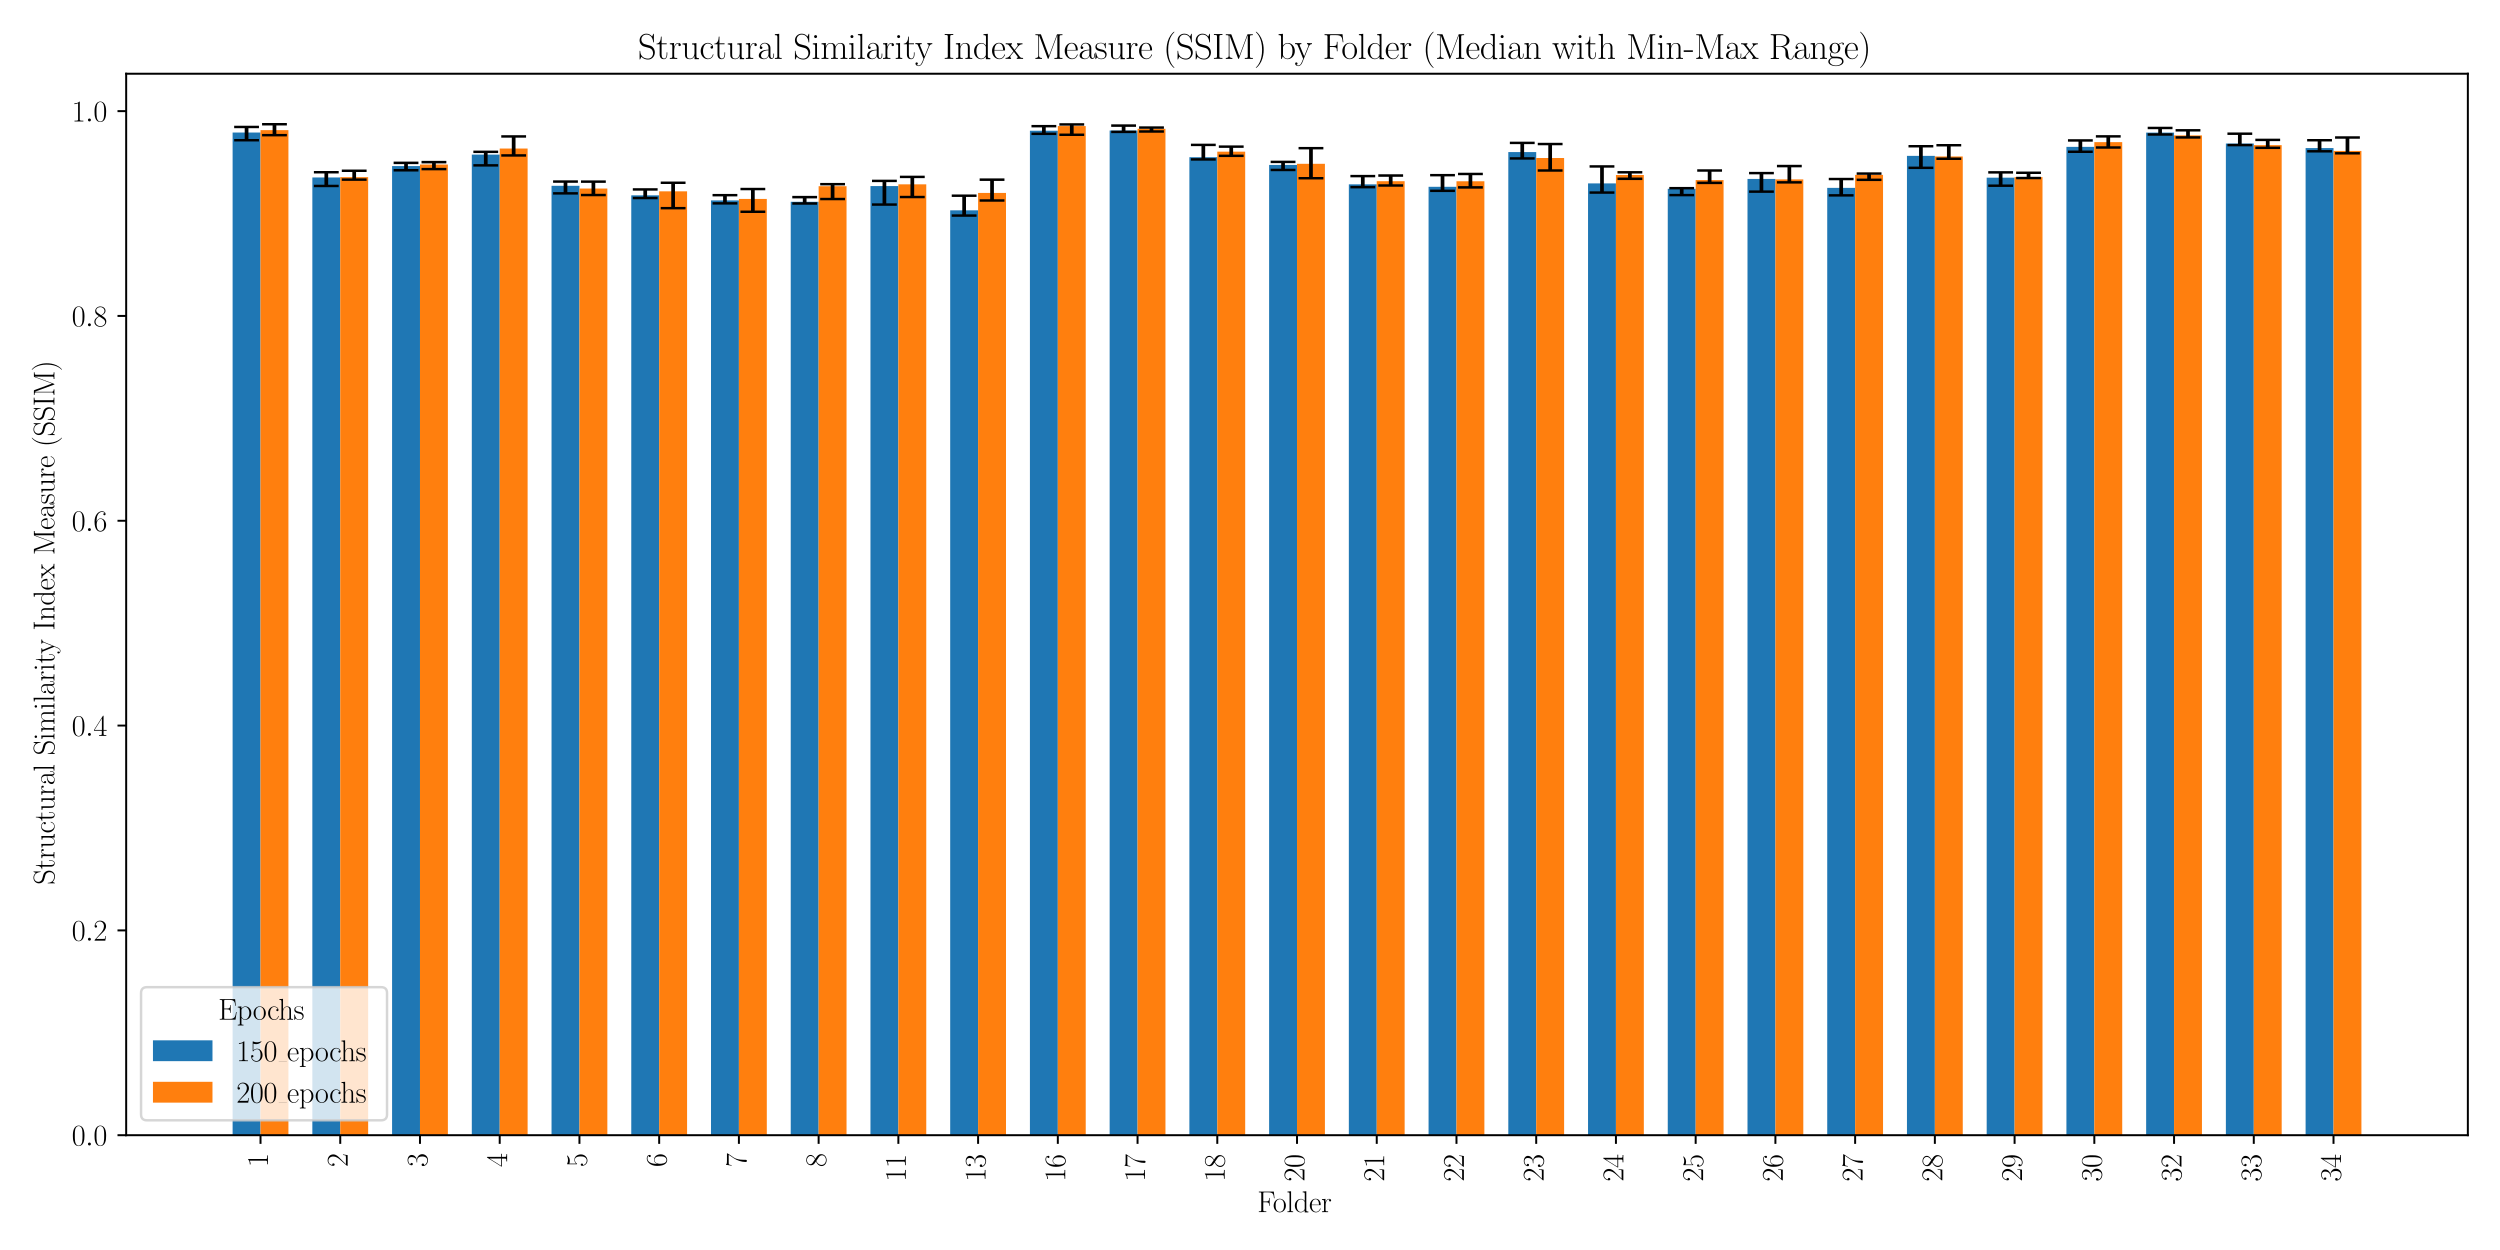 <?xml version="1.0" encoding="utf-8" standalone="no"?>
<!DOCTYPE svg PUBLIC "-//W3C//DTD SVG 1.1//EN"
  "http://www.w3.org/Graphics/SVG/1.1/DTD/svg11.dtd">
<svg xmlns:xlink="http://www.w3.org/1999/xlink" width="1008pt" height="504pt" viewBox="0 0 1008 504" xmlns="http://www.w3.org/2000/svg" version="1.1">
 <defs>
  <style type="text/css">*{stroke-linejoin: round; stroke-linecap: butt}</style>
 </defs>
 <g id="figure_1">
  <g id="patch_1">
   <path d="M 0 504 
L 1008 504 
L 1008 0 
L 0 0 
z
" style="fill: #ffffff"/>
  </g>
  <g id="axes_1">
   <g id="patch_2">
    <path d="M 50.873 457.707 
L 995.04 457.707 
L 995.04 29.72 
L 50.873 29.72 
z
" style="fill: #ffffff"/>
   </g>
   <g id="patch_3">
    <path d="M 93.79 457.707 
L 105.041 457.707 
L 105.041 53.432 
L 93.79 53.432 
z
" clip-path="url(#pf053df4f8e)" style="fill: #1f77b4"/>
   </g>
   <g id="patch_4">
    <path d="M 125.937 457.707 
L 137.188 457.707 
L 137.188 71.55 
L 125.937 71.55 
z
" clip-path="url(#pf053df4f8e)" style="fill: #1f77b4"/>
   </g>
   <g id="patch_5">
    <path d="M 158.084 457.707 
L 169.336 457.707 
L 169.336 66.967 
L 158.084 66.967 
z
" clip-path="url(#pf053df4f8e)" style="fill: #1f77b4"/>
   </g>
   <g id="patch_6">
    <path d="M 190.232 457.707 
L 201.483 457.707 
L 201.483 62.338 
L 190.232 62.338 
z
" clip-path="url(#pf053df4f8e)" style="fill: #1f77b4"/>
   </g>
   <g id="patch_7">
    <path d="M 222.379 457.707 
L 233.63 457.707 
L 233.63 74.907 
L 222.379 74.907 
z
" clip-path="url(#pf053df4f8e)" style="fill: #1f77b4"/>
   </g>
   <g id="patch_8">
    <path d="M 254.526 457.707 
L 265.778 457.707 
L 265.778 78.759 
L 254.526 78.759 
z
" clip-path="url(#pf053df4f8e)" style="fill: #1f77b4"/>
   </g>
   <g id="patch_9">
    <path d="M 286.674 457.707 
L 297.925 457.707 
L 297.925 80.807 
L 286.674 80.807 
z
" clip-path="url(#pf053df4f8e)" style="fill: #1f77b4"/>
   </g>
   <g id="patch_10">
    <path d="M 318.821 457.707 
L 330.072 457.707 
L 330.072 81.377 
L 318.821 81.377 
z
" clip-path="url(#pf053df4f8e)" style="fill: #1f77b4"/>
   </g>
   <g id="patch_11">
    <path d="M 350.968 457.707 
L 362.22 457.707 
L 362.22 75.035 
L 350.968 75.035 
z
" clip-path="url(#pf053df4f8e)" style="fill: #1f77b4"/>
   </g>
   <g id="patch_12">
    <path d="M 383.116 457.707 
L 394.367 457.707 
L 394.367 84.816 
L 383.116 84.816 
z
" clip-path="url(#pf053df4f8e)" style="fill: #1f77b4"/>
   </g>
   <g id="patch_13">
    <path d="M 415.263 457.707 
L 426.514 457.707 
L 426.514 52.705 
L 415.263 52.705 
z
" clip-path="url(#pf053df4f8e)" style="fill: #1f77b4"/>
   </g>
   <g id="patch_14">
    <path d="M 447.41 457.707 
L 458.662 457.707 
L 458.662 52.619 
L 447.41 52.619 
z
" clip-path="url(#pf053df4f8e)" style="fill: #1f77b4"/>
   </g>
   <g id="patch_15">
    <path d="M 479.558 457.707 
L 490.809 457.707 
L 490.809 63.37 
L 479.558 63.37 
z
" clip-path="url(#pf053df4f8e)" style="fill: #1f77b4"/>
   </g>
   <g id="patch_16">
    <path d="M 511.705 457.707 
L 522.956 457.707 
L 522.956 66.496 
L 511.705 66.496 
z
" clip-path="url(#pf053df4f8e)" style="fill: #1f77b4"/>
   </g>
   <g id="patch_17">
    <path d="M 543.852 457.707 
L 555.104 457.707 
L 555.104 74.329 
L 543.852 74.329 
z
" clip-path="url(#pf053df4f8e)" style="fill: #1f77b4"/>
   </g>
   <g id="patch_18">
    <path d="M 576 457.707 
L 587.251 457.707 
L 587.251 75.311 
L 576 75.311 
z
" clip-path="url(#pf053df4f8e)" style="fill: #1f77b4"/>
   </g>
   <g id="patch_19">
    <path d="M 608.147 457.707 
L 619.398 457.707 
L 619.398 61.306 
L 608.147 61.306 
z
" clip-path="url(#pf053df4f8e)" style="fill: #1f77b4"/>
   </g>
   <g id="patch_20">
    <path d="M 640.294 457.707 
L 651.546 457.707 
L 651.546 73.953 
L 640.294 73.953 
z
" clip-path="url(#pf053df4f8e)" style="fill: #1f77b4"/>
   </g>
   <g id="patch_21">
    <path d="M 672.442 457.707 
L 683.693 457.707 
L 683.693 76.12 
L 672.442 76.12 
z
" clip-path="url(#pf053df4f8e)" style="fill: #1f77b4"/>
   </g>
   <g id="patch_22">
    <path d="M 704.589 457.707 
L 715.84 457.707 
L 715.84 72.153 
L 704.589 72.153 
z
" clip-path="url(#pf053df4f8e)" style="fill: #1f77b4"/>
   </g>
   <g id="patch_23">
    <path d="M 736.736 457.707 
L 747.988 457.707 
L 747.988 75.761 
L 736.736 75.761 
z
" clip-path="url(#pf053df4f8e)" style="fill: #1f77b4"/>
   </g>
   <g id="patch_24">
    <path d="M 768.884 457.707 
L 780.135 457.707 
L 780.135 62.854 
L 768.884 62.854 
z
" clip-path="url(#pf053df4f8e)" style="fill: #1f77b4"/>
   </g>
   <g id="patch_25">
    <path d="M 801.031 457.707 
L 812.282 457.707 
L 812.282 71.632 
L 801.031 71.632 
z
" clip-path="url(#pf053df4f8e)" style="fill: #1f77b4"/>
   </g>
   <g id="patch_26">
    <path d="M 833.178 457.707 
L 844.43 457.707 
L 844.43 59.213 
L 833.178 59.213 
z
" clip-path="url(#pf053df4f8e)" style="fill: #1f77b4"/>
   </g>
   <g id="patch_27">
    <path d="M 865.326 457.707 
L 876.577 457.707 
L 876.577 53.469 
L 865.326 53.469 
z
" clip-path="url(#pf053df4f8e)" style="fill: #1f77b4"/>
   </g>
   <g id="patch_28">
    <path d="M 897.473 457.707 
L 908.724 457.707 
L 908.724 57.867 
L 897.473 57.867 
z
" clip-path="url(#pf053df4f8e)" style="fill: #1f77b4"/>
   </g>
   <g id="patch_29">
    <path d="M 929.62 457.707 
L 940.872 457.707 
L 940.872 59.708 
L 929.62 59.708 
z
" clip-path="url(#pf053df4f8e)" style="fill: #1f77b4"/>
   </g>
   <g id="patch_30">
    <path d="M 105.041 457.707 
L 116.293 457.707 
L 116.293 52.462 
L 105.041 52.462 
z
" clip-path="url(#pf053df4f8e)" style="fill: #ff7f0e"/>
   </g>
   <g id="patch_31">
    <path d="M 137.188 457.707 
L 148.44 457.707 
L 148.44 71.409 
L 137.188 71.409 
z
" clip-path="url(#pf053df4f8e)" style="fill: #ff7f0e"/>
   </g>
   <g id="patch_32">
    <path d="M 169.336 457.707 
L 180.587 457.707 
L 180.587 66.339 
L 169.336 66.339 
z
" clip-path="url(#pf053df4f8e)" style="fill: #ff7f0e"/>
   </g>
   <g id="patch_33">
    <path d="M 201.483 457.707 
L 212.735 457.707 
L 212.735 59.89 
L 201.483 59.89 
z
" clip-path="url(#pf053df4f8e)" style="fill: #ff7f0e"/>
   </g>
   <g id="patch_34">
    <path d="M 233.63 457.707 
L 244.882 457.707 
L 244.882 76.013 
L 233.63 76.013 
z
" clip-path="url(#pf053df4f8e)" style="fill: #ff7f0e"/>
   </g>
   <g id="patch_35">
    <path d="M 265.778 457.707 
L 277.029 457.707 
L 277.029 77.153 
L 265.778 77.153 
z
" clip-path="url(#pf053df4f8e)" style="fill: #ff7f0e"/>
   </g>
   <g id="patch_36">
    <path d="M 297.925 457.707 
L 309.177 457.707 
L 309.177 80.216 
L 297.925 80.216 
z
" clip-path="url(#pf053df4f8e)" style="fill: #ff7f0e"/>
   </g>
   <g id="patch_37">
    <path d="M 330.072 457.707 
L 341.324 457.707 
L 341.324 75.084 
L 330.072 75.084 
z
" clip-path="url(#pf053df4f8e)" style="fill: #ff7f0e"/>
   </g>
   <g id="patch_38">
    <path d="M 362.22 457.707 
L 373.471 457.707 
L 373.471 74.32 
L 362.22 74.32 
z
" clip-path="url(#pf053df4f8e)" style="fill: #ff7f0e"/>
   </g>
   <g id="patch_39">
    <path d="M 394.367 457.707 
L 405.619 457.707 
L 405.619 77.801 
L 394.367 77.801 
z
" clip-path="url(#pf053df4f8e)" style="fill: #ff7f0e"/>
   </g>
   <g id="patch_40">
    <path d="M 426.514 457.707 
L 437.766 457.707 
L 437.766 50.818 
L 426.514 50.818 
z
" clip-path="url(#pf053df4f8e)" style="fill: #ff7f0e"/>
   </g>
   <g id="patch_41">
    <path d="M 458.662 457.707 
L 469.913 457.707 
L 469.913 51.942 
L 458.662 51.942 
z
" clip-path="url(#pf053df4f8e)" style="fill: #ff7f0e"/>
   </g>
   <g id="patch_42">
    <path d="M 490.809 457.707 
L 502.061 457.707 
L 502.061 61.145 
L 490.809 61.145 
z
" clip-path="url(#pf053df4f8e)" style="fill: #ff7f0e"/>
   </g>
   <g id="patch_43">
    <path d="M 522.956 457.707 
L 534.208 457.707 
L 534.208 66.034 
L 522.956 66.034 
z
" clip-path="url(#pf053df4f8e)" style="fill: #ff7f0e"/>
   </g>
   <g id="patch_44">
    <path d="M 555.104 457.707 
L 566.355 457.707 
L 566.355 73.061 
L 555.104 73.061 
z
" clip-path="url(#pf053df4f8e)" style="fill: #ff7f0e"/>
   </g>
   <g id="patch_45">
    <path d="M 587.251 457.707 
L 598.503 457.707 
L 598.503 73.082 
L 587.251 73.082 
z
" clip-path="url(#pf053df4f8e)" style="fill: #ff7f0e"/>
   </g>
   <g id="patch_46">
    <path d="M 619.398 457.707 
L 630.65 457.707 
L 630.65 63.701 
L 619.398 63.701 
z
" clip-path="url(#pf053df4f8e)" style="fill: #ff7f0e"/>
   </g>
   <g id="patch_47">
    <path d="M 651.546 457.707 
L 662.797 457.707 
L 662.797 70.571 
L 651.546 70.571 
z
" clip-path="url(#pf053df4f8e)" style="fill: #ff7f0e"/>
   </g>
   <g id="patch_48">
    <path d="M 683.693 457.707 
L 694.945 457.707 
L 694.945 72.59 
L 683.693 72.59 
z
" clip-path="url(#pf053df4f8e)" style="fill: #ff7f0e"/>
   </g>
   <g id="patch_49">
    <path d="M 715.84 457.707 
L 727.092 457.707 
L 727.092 72.326 
L 715.84 72.326 
z
" clip-path="url(#pf053df4f8e)" style="fill: #ff7f0e"/>
   </g>
   <g id="patch_50">
    <path d="M 747.988 457.707 
L 759.239 457.707 
L 759.239 70.497 
L 747.988 70.497 
z
" clip-path="url(#pf053df4f8e)" style="fill: #ff7f0e"/>
   </g>
   <g id="patch_51">
    <path d="M 780.135 457.707 
L 791.387 457.707 
L 791.387 63.085 
L 780.135 63.085 
z
" clip-path="url(#pf053df4f8e)" style="fill: #ff7f0e"/>
   </g>
   <g id="patch_52">
    <path d="M 812.282 457.707 
L 823.534 457.707 
L 823.534 71.409 
L 812.282 71.409 
z
" clip-path="url(#pf053df4f8e)" style="fill: #ff7f0e"/>
   </g>
   <g id="patch_53">
    <path d="M 844.43 457.707 
L 855.681 457.707 
L 855.681 57.317 
L 844.43 57.317 
z
" clip-path="url(#pf053df4f8e)" style="fill: #ff7f0e"/>
   </g>
   <g id="patch_54">
    <path d="M 876.577 457.707 
L 887.829 457.707 
L 887.829 54.592 
L 876.577 54.592 
z
" clip-path="url(#pf053df4f8e)" style="fill: #ff7f0e"/>
   </g>
   <g id="patch_55">
    <path d="M 908.724 457.707 
L 919.976 457.707 
L 919.976 58.519 
L 908.724 58.519 
z
" clip-path="url(#pf053df4f8e)" style="fill: #ff7f0e"/>
   </g>
   <g id="patch_56">
    <path d="M 940.872 457.707 
L 952.123 457.707 
L 952.123 60.848 
L 940.872 60.848 
z
" clip-path="url(#pf053df4f8e)" style="fill: #ff7f0e"/>
   </g>
   <g id="matplotlib.axis_1">
    <g id="xtick_1">
     <g id="line2d_1">
      <defs>
       <path id="mec1d9cee0b" d="M 0 0 
L 0 3.5 
" style="stroke: #000000; stroke-width: 0.8"/>
      </defs>
      <g>
       <use xlink:href="#mec1d9cee0b" x="105.041" y="457.707" style="stroke: #000000; stroke-width: 0.8"/>
      </g>
     </g>
     <g id="text_1">
      <!-- 1 -->
      <g transform="translate(108.03 470.56) rotate(-90) scale(0.12 -0.12)">
       <defs>
        <path id="CMR17-31" d="M 1702 4058 
C 1702 4192 1696 4192 1606 4192 
C 1357 3916 979 3827 621 3827 
C 602 3827 570 3827 563 3808 
C 557 3795 557 3782 557 3648 
C 755 3648 1088 3686 1344 3839 
L 1344 461 
C 1344 236 1331 160 781 160 
L 589 160 
L 589 0 
C 896 0 1216 0 1523 0 
C 1830 0 2150 0 2458 0 
L 2458 160 
L 2266 160 
C 1715 160 1702 230 1702 458 
L 1702 4058 
z
" transform="scale(0.016)"/>
       </defs>
       <use xlink:href="#CMR17-31" transform="scale(0.996)"/>
      </g>
     </g>
    </g>
    <g id="xtick_2">
     <g id="line2d_2">
      <g>
       <use xlink:href="#mec1d9cee0b" x="137.188" y="457.707" style="stroke: #000000; stroke-width: 0.8"/>
      </g>
     </g>
     <g id="text_2">
      <!-- 2 -->
      <g transform="translate(140.177 470.56) rotate(-90) scale(0.12 -0.12)">
       <defs>
        <path id="CMR17-32" d="M 2669 989 
L 2554 989 
C 2490 536 2438 459 2413 420 
C 2381 369 1920 369 1830 369 
L 602 369 
C 832 619 1280 1072 1824 1597 
C 2214 1967 2669 2402 2669 3035 
C 2669 3790 2067 4224 1395 4224 
C 691 4224 262 3604 262 3030 
C 262 2780 448 2748 525 2748 
C 589 2748 781 2787 781 3010 
C 781 3207 614 3264 525 3264 
C 486 3264 448 3258 422 3245 
C 544 3790 915 4058 1306 4058 
C 1862 4058 2227 3617 2227 3035 
C 2227 2479 1901 2000 1536 1584 
L 262 146 
L 262 0 
L 2515 0 
L 2669 989 
z
" transform="scale(0.016)"/>
       </defs>
       <use xlink:href="#CMR17-32" transform="scale(0.996)"/>
      </g>
     </g>
    </g>
    <g id="xtick_3">
     <g id="line2d_3">
      <g>
       <use xlink:href="#mec1d9cee0b" x="169.336" y="457.707" style="stroke: #000000; stroke-width: 0.8"/>
      </g>
     </g>
     <g id="text_3">
      <!-- 3 -->
      <g transform="translate(172.325 470.56) rotate(-90) scale(0.12 -0.12)">
       <defs>
        <path id="CMR17-33" d="M 1414 2157 
C 1984 2157 2234 1662 2234 1090 
C 2234 320 1824 25 1453 25 
C 1114 25 563 194 390 693 
C 422 680 454 680 486 680 
C 640 680 755 782 755 948 
C 755 1133 614 1216 486 1216 
C 378 1216 211 1165 211 926 
C 211 335 787 -128 1466 -128 
C 2176 -128 2720 430 2720 1085 
C 2720 1707 2208 2157 1600 2227 
C 2086 2328 2554 2756 2554 3329 
C 2554 3820 2048 4179 1472 4179 
C 890 4179 378 3829 378 3329 
C 378 3110 544 3072 627 3072 
C 762 3072 877 3155 877 3321 
C 877 3486 762 3569 627 3569 
C 602 3569 570 3569 544 3557 
C 730 3959 1235 4032 1459 4032 
C 1683 4032 2106 3925 2106 3320 
C 2106 3143 2080 2828 1862 2550 
C 1670 2304 1453 2304 1242 2284 
C 1210 2284 1062 2269 1037 2269 
C 992 2263 966 2257 966 2208 
C 966 2163 973 2157 1101 2157 
L 1414 2157 
z
" transform="scale(0.016)"/>
       </defs>
       <use xlink:href="#CMR17-33" transform="scale(0.996)"/>
      </g>
     </g>
    </g>
    <g id="xtick_4">
     <g id="line2d_4">
      <g>
       <use xlink:href="#mec1d9cee0b" x="201.483" y="457.707" style="stroke: #000000; stroke-width: 0.8"/>
      </g>
     </g>
     <g id="text_4">
      <!-- 4 -->
      <g transform="translate(204.472 470.56) rotate(-90) scale(0.12 -0.12)">
       <defs>
        <path id="CMR17-34" d="M 2150 4122 
C 2150 4256 2144 4256 2029 4256 
L 128 1254 
L 128 1088 
L 1779 1088 
L 1779 457 
C 1779 224 1766 160 1318 160 
L 1197 160 
L 1197 0 
C 1402 0 1747 0 1965 0 
C 2182 0 2528 0 2733 0 
L 2733 160 
L 2611 160 
C 2163 160 2150 224 2150 457 
L 2150 1088 
L 2803 1088 
L 2803 1254 
L 2150 1254 
L 2150 4122 
z
M 1798 3703 
L 1798 1254 
L 256 1254 
L 1798 3703 
z
" transform="scale(0.016)"/>
       </defs>
       <use xlink:href="#CMR17-34" transform="scale(0.996)"/>
      </g>
     </g>
    </g>
    <g id="xtick_5">
     <g id="line2d_5">
      <g>
       <use xlink:href="#mec1d9cee0b" x="233.63" y="457.707" style="stroke: #000000; stroke-width: 0.8"/>
      </g>
     </g>
     <g id="text_5">
      <!-- 5 -->
      <g transform="translate(236.619 470.56) rotate(-90) scale(0.12 -0.12)">
       <defs>
        <path id="CMR17-35" d="M 730 3692 
C 794 3666 1056 3584 1325 3584 
C 1920 3584 2246 3911 2432 4100 
C 2432 4157 2432 4192 2394 4192 
C 2387 4192 2374 4192 2323 4163 
C 2099 4058 1837 3973 1517 3973 
C 1325 3973 1037 3999 723 4139 
C 653 4171 640 4171 634 4171 
C 602 4171 595 4164 595 4037 
L 595 2203 
C 595 2089 595 2057 659 2057 
C 691 2057 704 2070 736 2114 
C 941 2401 1222 2522 1542 2522 
C 1766 2522 2246 2382 2246 1289 
C 2246 1085 2246 715 2054 421 
C 1894 159 1645 25 1370 25 
C 947 25 518 320 403 814 
C 429 807 480 795 506 795 
C 589 795 749 840 749 1038 
C 749 1210 627 1280 506 1280 
C 358 1280 262 1190 262 1011 
C 262 454 704 -128 1382 -128 
C 2042 -128 2669 440 2669 1264 
C 2669 2030 2170 2624 1549 2624 
C 1222 2624 947 2503 730 2274 
L 730 3692 
z
" transform="scale(0.016)"/>
       </defs>
       <use xlink:href="#CMR17-35" transform="scale(0.996)"/>
      </g>
     </g>
    </g>
    <g id="xtick_6">
     <g id="line2d_6">
      <g>
       <use xlink:href="#mec1d9cee0b" x="265.778" y="457.707" style="stroke: #000000; stroke-width: 0.8"/>
      </g>
     </g>
     <g id="text_6">
      <!-- 6 -->
      <g transform="translate(268.767 470.56) rotate(-90) scale(0.12 -0.12)">
       <defs>
        <path id="CMR17-36" d="M 678 2176 
C 678 3690 1395 4032 1811 4032 
C 1946 4032 2272 4009 2400 3776 
C 2298 3776 2106 3776 2106 3553 
C 2106 3381 2246 3323 2336 3323 
C 2394 3323 2566 3348 2566 3560 
C 2566 3954 2246 4179 1805 4179 
C 1043 4179 243 3390 243 1984 
C 243 253 966 -128 1478 -128 
C 2099 -128 2688 427 2688 1283 
C 2688 2081 2170 2662 1517 2662 
C 1126 2662 838 2407 678 1960 
L 678 2176 
z
M 1478 25 
C 691 25 691 1200 691 1436 
C 691 1896 909 2560 1504 2560 
C 1613 2560 1926 2560 2138 2120 
C 2253 1870 2253 1609 2253 1289 
C 2253 944 2253 690 2118 434 
C 1978 171 1773 25 1478 25 
z
" transform="scale(0.016)"/>
       </defs>
       <use xlink:href="#CMR17-36" transform="scale(0.996)"/>
      </g>
     </g>
    </g>
    <g id="xtick_7">
     <g id="line2d_7">
      <g>
       <use xlink:href="#mec1d9cee0b" x="297.925" y="457.707" style="stroke: #000000; stroke-width: 0.8"/>
      </g>
     </g>
     <g id="text_7">
      <!-- 7 -->
      <g transform="translate(300.914 470.56) rotate(-90) scale(0.12 -0.12)">
       <defs>
        <path id="CMR17-37" d="M 2886 3941 
L 2886 4081 
L 1382 4081 
C 634 4081 621 4165 595 4288 
L 480 4288 
L 294 3094 
L 410 3094 
C 429 3215 474 3540 550 3661 
C 589 3712 1062 3712 1171 3712 
L 2579 3712 
L 1869 2661 
C 1395 1954 1069 999 1069 165 
C 1069 89 1069 -128 1299 -128 
C 1530 -128 1530 89 1530 171 
L 1530 465 
C 1530 1508 1709 2196 2003 2636 
L 2886 3941 
z
" transform="scale(0.016)"/>
       </defs>
       <use xlink:href="#CMR17-37" transform="scale(0.996)"/>
      </g>
     </g>
    </g>
    <g id="xtick_8">
     <g id="line2d_8">
      <g>
       <use xlink:href="#mec1d9cee0b" x="330.072" y="457.707" style="stroke: #000000; stroke-width: 0.8"/>
      </g>
     </g>
     <g id="text_8">
      <!-- 8 -->
      <g transform="translate(333.061 470.56) rotate(-90) scale(0.12 -0.12)">
       <defs>
        <path id="CMR17-38" d="M 1741 2264 
C 2144 2467 2554 2773 2554 3263 
C 2554 3841 1990 4179 1472 4179 
C 890 4179 378 3759 378 3180 
C 378 3021 416 2747 666 2505 
C 730 2442 998 2251 1171 2130 
C 883 1983 211 1634 211 934 
C 211 279 838 -128 1459 -128 
C 2144 -128 2720 362 2720 1010 
C 2720 1590 2330 1857 2074 2029 
L 1741 2264 
z
M 902 2822 
C 851 2854 595 3051 595 3351 
C 595 3739 998 4032 1459 4032 
C 1965 4032 2336 3676 2336 3262 
C 2336 2669 1670 2331 1638 2331 
C 1632 2331 1626 2331 1574 2370 
L 902 2822 
z
M 2080 1519 
C 2176 1449 2483 1240 2483 851 
C 2483 381 2010 25 1472 25 
C 890 25 448 438 448 940 
C 448 1443 838 1862 1280 2060 
L 2080 1519 
z
" transform="scale(0.016)"/>
       </defs>
       <use xlink:href="#CMR17-38" transform="scale(0.996)"/>
      </g>
     </g>
    </g>
    <g id="xtick_9">
     <g id="line2d_9">
      <g>
       <use xlink:href="#mec1d9cee0b" x="362.22" y="457.707" style="stroke: #000000; stroke-width: 0.8"/>
      </g>
     </g>
     <g id="text_9">
      <!-- 11 -->
      <g transform="translate(365.209 476.413) rotate(-90) scale(0.12 -0.12)">
       <use xlink:href="#CMR17-31" transform="scale(0.996)"/>
       <use xlink:href="#CMR17-31" transform="translate(45.69 0) scale(0.996)"/>
      </g>
     </g>
    </g>
    <g id="xtick_10">
     <g id="line2d_10">
      <g>
       <use xlink:href="#mec1d9cee0b" x="394.367" y="457.707" style="stroke: #000000; stroke-width: 0.8"/>
      </g>
     </g>
     <g id="text_10">
      <!-- 13 -->
      <g transform="translate(397.356 476.413) rotate(-90) scale(0.12 -0.12)">
       <use xlink:href="#CMR17-31" transform="scale(0.996)"/>
       <use xlink:href="#CMR17-33" transform="translate(45.69 0) scale(0.996)"/>
      </g>
     </g>
    </g>
    <g id="xtick_11">
     <g id="line2d_11">
      <g>
       <use xlink:href="#mec1d9cee0b" x="426.514" y="457.707" style="stroke: #000000; stroke-width: 0.8"/>
      </g>
     </g>
     <g id="text_11">
      <!-- 16 -->
      <g transform="translate(429.503 476.413) rotate(-90) scale(0.12 -0.12)">
       <use xlink:href="#CMR17-31" transform="scale(0.996)"/>
       <use xlink:href="#CMR17-36" transform="translate(45.69 0) scale(0.996)"/>
      </g>
     </g>
    </g>
    <g id="xtick_12">
     <g id="line2d_12">
      <g>
       <use xlink:href="#mec1d9cee0b" x="458.662" y="457.707" style="stroke: #000000; stroke-width: 0.8"/>
      </g>
     </g>
     <g id="text_12">
      <!-- 17 -->
      <g transform="translate(461.651 476.413) rotate(-90) scale(0.12 -0.12)">
       <use xlink:href="#CMR17-31" transform="scale(0.996)"/>
       <use xlink:href="#CMR17-37" transform="translate(45.69 0) scale(0.996)"/>
      </g>
     </g>
    </g>
    <g id="xtick_13">
     <g id="line2d_13">
      <g>
       <use xlink:href="#mec1d9cee0b" x="490.809" y="457.707" style="stroke: #000000; stroke-width: 0.8"/>
      </g>
     </g>
     <g id="text_13">
      <!-- 18 -->
      <g transform="translate(493.798 476.413) rotate(-90) scale(0.12 -0.12)">
       <use xlink:href="#CMR17-31" transform="scale(0.996)"/>
       <use xlink:href="#CMR17-38" transform="translate(45.69 0) scale(0.996)"/>
      </g>
     </g>
    </g>
    <g id="xtick_14">
     <g id="line2d_14">
      <g>
       <use xlink:href="#mec1d9cee0b" x="522.956" y="457.707" style="stroke: #000000; stroke-width: 0.8"/>
      </g>
     </g>
     <g id="text_14">
      <!-- 20 -->
      <g transform="translate(525.945 476.413) rotate(-90) scale(0.12 -0.12)">
       <defs>
        <path id="CMR17-30" d="M 2688 2025 
C 2688 2416 2682 3080 2413 3591 
C 2176 4039 1798 4198 1466 4198 
C 1158 4198 768 4058 525 3597 
C 269 3118 243 2524 243 2025 
C 243 1661 250 1106 448 619 
C 723 -39 1216 -128 1466 -128 
C 1760 -128 2208 -7 2470 600 
C 2662 1042 2688 1559 2688 2025 
z
M 1466 -26 
C 1056 -26 813 325 723 812 
C 653 1188 653 1738 653 2096 
C 653 2588 653 2997 736 3387 
C 858 3929 1216 4096 1466 4096 
C 1728 4096 2067 3923 2189 3400 
C 2272 3036 2278 2607 2278 2096 
C 2278 1680 2278 1169 2202 792 
C 2067 95 1690 -26 1466 -26 
z
" transform="scale(0.016)"/>
       </defs>
       <use xlink:href="#CMR17-32" transform="scale(0.996)"/>
       <use xlink:href="#CMR17-30" transform="translate(45.69 0) scale(0.996)"/>
      </g>
     </g>
    </g>
    <g id="xtick_15">
     <g id="line2d_15">
      <g>
       <use xlink:href="#mec1d9cee0b" x="555.104" y="457.707" style="stroke: #000000; stroke-width: 0.8"/>
      </g>
     </g>
     <g id="text_15">
      <!-- 21 -->
      <g transform="translate(558.093 476.413) rotate(-90) scale(0.12 -0.12)">
       <use xlink:href="#CMR17-32" transform="scale(0.996)"/>
       <use xlink:href="#CMR17-31" transform="translate(45.69 0) scale(0.996)"/>
      </g>
     </g>
    </g>
    <g id="xtick_16">
     <g id="line2d_16">
      <g>
       <use xlink:href="#mec1d9cee0b" x="587.251" y="457.707" style="stroke: #000000; stroke-width: 0.8"/>
      </g>
     </g>
     <g id="text_16">
      <!-- 22 -->
      <g transform="translate(590.24 476.413) rotate(-90) scale(0.12 -0.12)">
       <use xlink:href="#CMR17-32" transform="scale(0.996)"/>
       <use xlink:href="#CMR17-32" transform="translate(45.69 0) scale(0.996)"/>
      </g>
     </g>
    </g>
    <g id="xtick_17">
     <g id="line2d_17">
      <g>
       <use xlink:href="#mec1d9cee0b" x="619.398" y="457.707" style="stroke: #000000; stroke-width: 0.8"/>
      </g>
     </g>
     <g id="text_17">
      <!-- 23 -->
      <g transform="translate(622.387 476.413) rotate(-90) scale(0.12 -0.12)">
       <use xlink:href="#CMR17-32" transform="scale(0.996)"/>
       <use xlink:href="#CMR17-33" transform="translate(45.69 0) scale(0.996)"/>
      </g>
     </g>
    </g>
    <g id="xtick_18">
     <g id="line2d_18">
      <g>
       <use xlink:href="#mec1d9cee0b" x="651.546" y="457.707" style="stroke: #000000; stroke-width: 0.8"/>
      </g>
     </g>
     <g id="text_18">
      <!-- 24 -->
      <g transform="translate(654.535 476.413) rotate(-90) scale(0.12 -0.12)">
       <use xlink:href="#CMR17-32" transform="scale(0.996)"/>
       <use xlink:href="#CMR17-34" transform="translate(45.69 0) scale(0.996)"/>
      </g>
     </g>
    </g>
    <g id="xtick_19">
     <g id="line2d_19">
      <g>
       <use xlink:href="#mec1d9cee0b" x="683.693" y="457.707" style="stroke: #000000; stroke-width: 0.8"/>
      </g>
     </g>
     <g id="text_19">
      <!-- 25 -->
      <g transform="translate(686.682 476.413) rotate(-90) scale(0.12 -0.12)">
       <use xlink:href="#CMR17-32" transform="scale(0.996)"/>
       <use xlink:href="#CMR17-35" transform="translate(45.69 0) scale(0.996)"/>
      </g>
     </g>
    </g>
    <g id="xtick_20">
     <g id="line2d_20">
      <g>
       <use xlink:href="#mec1d9cee0b" x="715.84" y="457.707" style="stroke: #000000; stroke-width: 0.8"/>
      </g>
     </g>
     <g id="text_20">
      <!-- 26 -->
      <g transform="translate(718.829 476.413) rotate(-90) scale(0.12 -0.12)">
       <use xlink:href="#CMR17-32" transform="scale(0.996)"/>
       <use xlink:href="#CMR17-36" transform="translate(45.69 0) scale(0.996)"/>
      </g>
     </g>
    </g>
    <g id="xtick_21">
     <g id="line2d_21">
      <g>
       <use xlink:href="#mec1d9cee0b" x="747.988" y="457.707" style="stroke: #000000; stroke-width: 0.8"/>
      </g>
     </g>
     <g id="text_21">
      <!-- 27 -->
      <g transform="translate(750.977 476.413) rotate(-90) scale(0.12 -0.12)">
       <use xlink:href="#CMR17-32" transform="scale(0.996)"/>
       <use xlink:href="#CMR17-37" transform="translate(45.69 0) scale(0.996)"/>
      </g>
     </g>
    </g>
    <g id="xtick_22">
     <g id="line2d_22">
      <g>
       <use xlink:href="#mec1d9cee0b" x="780.135" y="457.707" style="stroke: #000000; stroke-width: 0.8"/>
      </g>
     </g>
     <g id="text_22">
      <!-- 28 -->
      <g transform="translate(783.124 476.413) rotate(-90) scale(0.12 -0.12)">
       <use xlink:href="#CMR17-32" transform="scale(0.996)"/>
       <use xlink:href="#CMR17-38" transform="translate(45.69 0) scale(0.996)"/>
      </g>
     </g>
    </g>
    <g id="xtick_23">
     <g id="line2d_23">
      <g>
       <use xlink:href="#mec1d9cee0b" x="812.282" y="457.707" style="stroke: #000000; stroke-width: 0.8"/>
      </g>
     </g>
     <g id="text_23">
      <!-- 29 -->
      <g transform="translate(815.271 476.413) rotate(-90) scale(0.12 -0.12)">
       <defs>
        <path id="CMR17-39" d="M 2253 1864 
C 2253 464 1670 31 1190 31 
C 1043 31 685 31 538 294 
C 704 268 826 357 826 518 
C 826 692 685 749 595 749 
C 538 749 365 723 365 506 
C 365 71 742 -128 1203 -128 
C 1939 -128 2688 674 2688 2073 
C 2688 3817 1971 4179 1485 4179 
C 851 4179 243 3628 243 2778 
C 243 1991 762 1408 1414 1408 
C 1952 1408 2189 1903 2253 2112 
L 2253 1864 
z
M 1427 1510 
C 1254 1510 1011 1542 813 1922 
C 678 2169 678 2461 678 2771 
C 678 3146 678 3405 858 3684 
C 947 3817 1114 4032 1485 4032 
C 2240 4032 2240 2885 2240 2632 
C 2240 2182 2035 1510 1427 1510 
z
" transform="scale(0.016)"/>
       </defs>
       <use xlink:href="#CMR17-32" transform="scale(0.996)"/>
       <use xlink:href="#CMR17-39" transform="translate(45.69 0) scale(0.996)"/>
      </g>
     </g>
    </g>
    <g id="xtick_24">
     <g id="line2d_24">
      <g>
       <use xlink:href="#mec1d9cee0b" x="844.43" y="457.707" style="stroke: #000000; stroke-width: 0.8"/>
      </g>
     </g>
     <g id="text_24">
      <!-- 30 -->
      <g transform="translate(847.419 476.413) rotate(-90) scale(0.12 -0.12)">
       <use xlink:href="#CMR17-33" transform="scale(0.996)"/>
       <use xlink:href="#CMR17-30" transform="translate(45.69 0) scale(0.996)"/>
      </g>
     </g>
    </g>
    <g id="xtick_25">
     <g id="line2d_25">
      <g>
       <use xlink:href="#mec1d9cee0b" x="876.577" y="457.707" style="stroke: #000000; stroke-width: 0.8"/>
      </g>
     </g>
     <g id="text_25">
      <!-- 32 -->
      <g transform="translate(879.566 476.413) rotate(-90) scale(0.12 -0.12)">
       <use xlink:href="#CMR17-33" transform="scale(0.996)"/>
       <use xlink:href="#CMR17-32" transform="translate(45.69 0) scale(0.996)"/>
      </g>
     </g>
    </g>
    <g id="xtick_26">
     <g id="line2d_26">
      <g>
       <use xlink:href="#mec1d9cee0b" x="908.724" y="457.707" style="stroke: #000000; stroke-width: 0.8"/>
      </g>
     </g>
     <g id="text_26">
      <!-- 33 -->
      <g transform="translate(911.713 476.413) rotate(-90) scale(0.12 -0.12)">
       <use xlink:href="#CMR17-33" transform="scale(0.996)"/>
       <use xlink:href="#CMR17-33" transform="translate(45.69 0) scale(0.996)"/>
      </g>
     </g>
    </g>
    <g id="xtick_27">
     <g id="line2d_27">
      <g>
       <use xlink:href="#mec1d9cee0b" x="940.872" y="457.707" style="stroke: #000000; stroke-width: 0.8"/>
      </g>
     </g>
     <g id="text_27">
      <!-- 34 -->
      <g transform="translate(943.861 476.413) rotate(-90) scale(0.12 -0.12)">
       <use xlink:href="#CMR17-33" transform="scale(0.996)"/>
       <use xlink:href="#CMR17-34" transform="translate(45.69 0) scale(0.996)"/>
      </g>
     </g>
    </g>
    <g id="text_28">
     <!-- Folder -->
     <g transform="translate(506.943 488.715) scale(0.12 -0.12)">
      <defs>
       <path id="CMR17-46" d="M 3482 4325 
L 326 4325 
L 326 4160 
C 768 4160 838 4160 838 3874 
L 838 446 
C 838 160 768 160 326 160 
L 326 0 
C 512 0 870 0 1069 0 
C 1331 0 1638 0 1901 0 
L 1901 160 
L 1760 160 
C 1274 160 1261 223 1261 452 
L 1261 2075 
L 1837 2075 
C 2432 2075 2490 1865 2490 1332 
L 2605 1332 
L 2605 2987 
L 2490 2987 
C 2490 2450 2432 2240 1837 2240 
L 1261 2240 
L 1261 3911 
C 1261 4128 1274 4160 1530 4160 
L 2355 4160 
C 3322 4160 3430 3765 3520 2916 
L 3635 2916 
L 3482 4325 
z
" transform="scale(0.016)"/>
       <path id="CMR17-6f" d="M 2758 1356 
C 2758 2176 2163 2816 1466 2816 
C 768 2816 173 2176 173 1356 
C 173 551 768 -64 1466 -64 
C 2163 -64 2758 551 2758 1356 
z
M 1466 51 
C 1165 51 909 230 762 480 
C 602 767 582 1126 582 1408 
C 582 1677 595 2010 762 2298 
C 890 2509 1139 2714 1466 2714 
C 1754 2714 1997 2554 2150 2330 
C 2349 2029 2349 1607 2349 1408 
C 2349 1158 2336 775 2163 467 
C 1984 173 1709 51 1466 51 
z
" transform="scale(0.016)"/>
       <path id="CMR17-6c" d="M 979 4396 
L 218 4326 
L 218 4160 
C 595 4160 653 4122 653 3817 
L 653 426 
C 653 184 627 153 218 153 
L 218 -13 
C 371 0 653 0 813 0 
C 979 0 1261 0 1414 -13 
L 1414 153 
C 1005 153 979 178 979 426 
L 979 4396 
z
" transform="scale(0.016)"/>
       <path id="CMR17-64" d="M 1869 4326 
L 1869 4160 
C 2246 4160 2304 4122 2304 3820 
L 2304 2345 
C 2278 2377 2016 2790 1498 2790 
C 845 2790 211 2208 211 1364 
C 211 525 806 -64 1434 -64 
C 1978 -64 2259 337 2291 380 
L 2291 -63 
L 3066 -63 
L 3066 128 
C 2688 128 2630 166 2630 473 
L 2630 4396 
L 1869 4326 
z
M 2291 755 
C 2291 563 2176 390 2029 262 
C 1811 70 1594 38 1472 38 
C 1286 38 621 134 621 1356 
C 621 2612 1363 2688 1530 2688 
C 1824 2688 2061 2522 2208 2291 
C 2291 2157 2291 2138 2291 2023 
L 2291 755 
z
" transform="scale(0.016)"/>
       <path id="CMR17-65" d="M 2438 1472 
C 2464 1498 2464 1511 2464 1576 
C 2464 2238 2118 2816 1389 2816 
C 710 2816 173 2169 173 1383 
C 173 551 781 -64 1459 -64 
C 2176 -64 2458 607 2458 740 
C 2458 784 2419 784 2406 784 
C 2362 784 2355 771 2330 696 
C 2189 265 1837 51 1504 51 
C 1229 51 954 203 781 480 
C 582 803 582 1176 582 1472 
L 2438 1472 
z
M 589 1568 
C 634 2505 1126 2714 1382 2714 
C 1818 2714 2112 2297 2118 1568 
L 589 1568 
z
" transform="scale(0.016)"/>
       <path id="CMR17-72" d="M 960 1497 
C 960 2112 1222 2688 1702 2688 
C 1747 2688 1792 2682 1837 2662 
C 1837 2662 1696 2617 1696 2452 
C 1696 2298 1818 2234 1914 2234 
C 1990 2234 2131 2279 2131 2458 
C 2131 2663 1926 2790 1709 2790 
C 1222 2790 1011 2317 947 2093 
L 941 2093 
L 941 2790 
L 198 2720 
L 198 2554 
C 576 2554 634 2515 634 2208 
L 634 428 
C 634 184 608 153 198 153 
L 198 -13 
C 352 0 646 0 813 0 
C 998 0 1325 0 1498 -13 
L 1498 153 
C 1037 153 960 153 960 440 
L 960 1497 
z
" transform="scale(0.016)"/>
      </defs>
      <use xlink:href="#CMR17-46" transform="scale(0.996)"/>
      <use xlink:href="#CMR17-6f" transform="translate(52.177 0) scale(0.996)"/>
      <use xlink:href="#CMR17-6c" transform="translate(97.867 0) scale(0.996)"/>
      <use xlink:href="#CMR17-64" transform="translate(122.738 0) scale(0.996)"/>
      <use xlink:href="#CMR17-65" transform="translate(173.633 0) scale(0.996)"/>
      <use xlink:href="#CMR17-72" transform="translate(214.119 0) scale(0.996)"/>
     </g>
    </g>
   </g>
   <g id="matplotlib.axis_2">
    <g id="ytick_1">
     <g id="line2d_28">
      <defs>
       <path id="m270306268d" d="M 0 0 
L -3.5 0 
" style="stroke: #000000; stroke-width: 0.8"/>
      </defs>
      <g>
       <use xlink:href="#m270306268d" x="50.873" y="457.707" style="stroke: #000000; stroke-width: 0.8"/>
      </g>
     </g>
     <g id="text_29">
      <!-- $\mathdefault{0.0}$ -->
      <g transform="translate(28.915 461.858) scale(0.12 -0.12)">
       <defs>
        <path id="CMMI12-3a" d="M 1178 307 
C 1178 492 1024 619 870 619 
C 685 619 557 466 557 313 
C 557 128 710 0 864 0 
C 1050 0 1178 153 1178 307 
z
" transform="scale(0.016)"/>
       </defs>
       <use xlink:href="#CMR17-30" transform="scale(0.996)"/>
       <use xlink:href="#CMMI12-3a" transform="translate(45.69 0) scale(0.996)"/>
       <use xlink:href="#CMR17-30" transform="translate(72.788 0) scale(0.996)"/>
      </g>
     </g>
    </g>
    <g id="ytick_2">
     <g id="line2d_29">
      <g>
       <use xlink:href="#m270306268d" x="50.873" y="375.129" style="stroke: #000000; stroke-width: 0.8"/>
      </g>
     </g>
     <g id="text_30">
      <!-- $\mathdefault{0.2}$ -->
      <g transform="translate(28.915 379.28) scale(0.12 -0.12)">
       <use xlink:href="#CMR17-30" transform="scale(0.996)"/>
       <use xlink:href="#CMMI12-3a" transform="translate(45.69 0) scale(0.996)"/>
       <use xlink:href="#CMR17-32" transform="translate(72.788 0) scale(0.996)"/>
      </g>
     </g>
    </g>
    <g id="ytick_3">
     <g id="line2d_30">
      <g>
       <use xlink:href="#m270306268d" x="50.873" y="292.55" style="stroke: #000000; stroke-width: 0.8"/>
      </g>
     </g>
     <g id="text_31">
      <!-- $\mathdefault{0.4}$ -->
      <g transform="translate(28.915 296.701) scale(0.12 -0.12)">
       <use xlink:href="#CMR17-30" transform="scale(0.996)"/>
       <use xlink:href="#CMMI12-3a" transform="translate(45.69 0) scale(0.996)"/>
       <use xlink:href="#CMR17-34" transform="translate(72.788 0) scale(0.996)"/>
      </g>
     </g>
    </g>
    <g id="ytick_4">
     <g id="line2d_31">
      <g>
       <use xlink:href="#m270306268d" x="50.873" y="209.972" style="stroke: #000000; stroke-width: 0.8"/>
      </g>
     </g>
     <g id="text_32">
      <!-- $\mathdefault{0.6}$ -->
      <g transform="translate(28.915 214.123) scale(0.12 -0.12)">
       <use xlink:href="#CMR17-30" transform="scale(0.996)"/>
       <use xlink:href="#CMMI12-3a" transform="translate(45.69 0) scale(0.996)"/>
       <use xlink:href="#CMR17-36" transform="translate(72.788 0) scale(0.996)"/>
      </g>
     </g>
    </g>
    <g id="ytick_5">
     <g id="line2d_32">
      <g>
       <use xlink:href="#m270306268d" x="50.873" y="127.393" style="stroke: #000000; stroke-width: 0.8"/>
      </g>
     </g>
     <g id="text_33">
      <!-- $\mathdefault{0.8}$ -->
      <g transform="translate(28.915 131.545) scale(0.12 -0.12)">
       <use xlink:href="#CMR17-30" transform="scale(0.996)"/>
       <use xlink:href="#CMMI12-3a" transform="translate(45.69 0) scale(0.996)"/>
       <use xlink:href="#CMR17-38" transform="translate(72.788 0) scale(0.996)"/>
      </g>
     </g>
    </g>
    <g id="ytick_6">
     <g id="line2d_33">
      <g>
       <use xlink:href="#m270306268d" x="50.873" y="44.815" style="stroke: #000000; stroke-width: 0.8"/>
      </g>
     </g>
     <g id="text_34">
      <!-- $\mathdefault{1.0}$ -->
      <g transform="translate(28.915 48.966) scale(0.12 -0.12)">
       <use xlink:href="#CMR17-31" transform="scale(0.996)"/>
       <use xlink:href="#CMMI12-3a" transform="translate(45.69 0) scale(0.996)"/>
       <use xlink:href="#CMR17-30" transform="translate(72.788 0) scale(0.996)"/>
      </g>
     </g>
    </g>
    <g id="text_35">
     <!-- Structural Similarity Index Measure (SSIM) -->
     <g transform="translate(21.926 356.733) rotate(-90) scale(0.12 -0.12)">
      <defs>
       <path id="CMR17-53" d="M 2803 4290 
C 2803 4404 2797 4411 2758 4411 
C 2720 4411 2707 4385 2682 4328 
L 2490 3907 
C 2246 4257 1875 4416 1472 4416 
C 819 4416 294 3901 294 3253 
C 294 3056 339 2776 557 2510 
C 794 2218 1018 2167 1530 2033 
C 1722 1982 2042 1899 2106 1874 
C 2470 1722 2662 1341 2662 985 
C 2662 527 2336 38 1779 38 
C 1094 38 454 419 410 1311 
C 403 1413 397 1419 352 1419 
C 301 1419 294 1413 294 1285 
L 294 -1 
C 294 -115 301 -122 339 -122 
C 384 -122 397 -90 486 108 
C 493 127 493 140 614 381 
C 934 -39 1472 -128 1779 -128 
C 2477 -128 2970 451 2970 1124 
C 2970 1454 2848 1708 2778 1823 
C 2509 2230 2221 2306 1914 2382 
C 1869 2402 1856 2402 1498 2490 
C 1152 2579 1005 2624 845 2796 
C 666 2992 602 3196 602 3399 
C 602 3812 934 4263 1478 4263 
C 2157 4263 2579 3786 2675 2993 
C 2694 2878 2701 2872 2746 2872 
C 2803 2872 2803 2891 2803 2999 
L 2803 4290 
z
" transform="scale(0.016)"/>
       <path id="CMR17-74" d="M 966 2560 
L 1862 2560 
L 1862 2725 
L 966 2725 
L 966 3904 
L 851 3904 
C 838 3245 614 2668 70 2668 
L 70 2560 
L 627 2560 
L 627 771 
C 627 650 627 -64 1370 -64 
C 1747 -64 1965 306 1965 777 
L 1965 1140 
L 1850 1140 
L 1850 783 
C 1850 344 1677 51 1408 51 
C 1222 51 966 178 966 758 
L 966 2560 
z
" transform="scale(0.016)"/>
       <path id="CMR17-75" d="M 1882 2693 
L 1882 2528 
C 2259 2528 2317 2489 2317 2186 
L 2317 1032 
C 2317 500 2029 38 1555 38 
C 1030 38 986 348 986 678 
L 986 2763 
L 211 2693 
L 211 2528 
C 467 2528 640 2528 646 2274 
L 646 1058 
C 646 633 646 361 813 183 
C 896 101 1056 -64 1517 -64 
C 2061 -64 2272 377 2323 506 
L 2330 506 
L 2330 -63 
L 3091 -63 
L 3091 128 
C 2714 128 2656 166 2656 473 
L 2656 2763 
L 1882 2693 
z
" transform="scale(0.016)"/>
       <path id="CMR17-63" d="M 2234 2240 
C 2112 2240 1933 2240 1933 2017 
C 1933 1838 2080 1787 2163 1787 
C 2208 1787 2394 1807 2394 2024 
C 2394 2467 1958 2803 1466 2803 
C 787 2803 211 2178 211 1363 
C 211 516 813 -64 1466 -64 
C 2259 -64 2458 677 2458 748 
C 2458 774 2451 793 2406 793 
C 2362 793 2355 787 2330 703 
C 2163 180 1798 51 1523 51 
C 1114 51 621 427 621 1369 
C 621 2338 1094 2688 1472 2688 
C 1722 2688 2093 2573 2234 2240 
z
" transform="scale(0.016)"/>
       <path id="CMR17-61" d="M 2304 1653 
C 2304 2072 2304 2294 2035 2543 
C 1798 2752 1523 2816 1306 2816 
C 800 2816 435 2407 435 1971 
C 435 1728 627 1728 666 1728 
C 749 1728 896 1778 896 1954 
C 896 2112 774 2181 666 2181 
C 640 2181 608 2174 589 2168 
C 723 2592 1069 2714 1293 2714 
C 1613 2714 1965 2429 1965 1885 
L 1965 1600 
C 1587 1600 1133 1549 774 1357 
C 371 1133 256 813 256 570 
C 256 77 832 -64 1171 -64 
C 1523 -64 1850 139 1990 511 
C 2003 233 2182 -18 2464 -18 
C 2598 -18 2938 70 2938 567 
L 2938 920 
L 2822 920 
L 2822 562 
C 2822 178 2650 128 2566 128 
C 2304 128 2304 458 2304 738 
L 2304 1653 
z
M 1965 870 
C 1965 317 1568 38 1216 38 
C 896 38 646 275 646 570 
C 646 761 730 1100 1101 1305 
C 1408 1478 1760 1504 1965 1504 
L 1965 870 
z
" transform="scale(0.016)"/>
       <path id="CMR17-69" d="M 992 3909 
C 992 4049 877 4170 730 4170 
C 589 4170 467 4056 467 3909 
C 467 3769 582 3648 730 3648 
C 870 3648 992 3763 992 3909 
z
M 243 2706 
L 243 2541 
C 602 2541 653 2502 653 2197 
L 653 427 
C 653 184 627 153 218 153 
L 218 -13 
C 371 0 646 0 806 0 
C 960 0 1222 0 1370 -13 
L 1370 153 
C 992 153 979 191 979 420 
L 979 2776 
L 243 2706 
z
" transform="scale(0.016)"/>
       <path id="CMR17-6d" d="M 4326 1933 
C 4326 2252 4269 2790 3507 2790 
C 3072 2790 2771 2496 2656 2151 
L 2650 2151 
C 2573 2676 2195 2790 1837 2790 
C 1331 2790 1069 2400 973 2144 
L 966 2144 
L 966 2790 
L 211 2720 
L 211 2554 
C 589 2554 646 2515 646 2208 
L 646 428 
C 646 184 621 153 211 153 
L 211 -13 
C 365 0 646 0 813 0 
C 979 0 1267 0 1421 -13 
L 1421 153 
C 1011 153 986 178 986 428 
L 986 1658 
C 986 2247 1344 2688 1792 2688 
C 2266 2688 2317 2266 2317 1958 
L 2317 428 
C 2317 184 2291 153 1882 153 
L 1882 -13 
C 2035 0 2317 0 2483 0 
C 2650 0 2938 0 3091 -13 
L 3091 153 
C 2682 153 2656 178 2656 428 
L 2656 1658 
C 2656 2247 3014 2688 3462 2688 
C 3936 2688 3987 2266 3987 1958 
L 3987 428 
C 3987 184 3962 153 3552 153 
L 3552 -13 
C 3706 0 3987 0 4154 0 
C 4320 0 4608 0 4762 -13 
L 4762 153 
C 4352 153 4326 178 4326 428 
L 4326 1933 
z
" transform="scale(0.016)"/>
       <path id="CMR17-79" d="M 2496 2197 
C 2656 2586 2944 2586 3034 2586 
L 3034 2752 
C 2912 2752 2752 2752 2630 2752 
C 2496 2752 2285 2752 2157 2758 
L 2157 2592 
C 2400 2573 2406 2394 2406 2343 
C 2406 2280 2394 2248 2362 2171 
L 1664 449 
L 902 2306 
C 870 2382 870 2426 870 2433 
C 870 2573 1018 2586 1171 2586 
L 1171 2758 
C 1018 2752 742 2752 582 2752 
C 410 2752 205 2752 64 2758 
L 64 2586 
C 410 2586 448 2554 531 2350 
L 1485 15 
C 1197 -738 1030 -1178 627 -1178 
C 557 -1178 397 -1159 282 -1044 
C 429 -1031 493 -942 493 -833 
C 493 -725 416 -629 288 -629 
C 147 -629 77 -725 77 -840 
C 77 -1095 339 -1280 627 -1280 
C 998 -1280 1229 -922 1357 -604 
L 2496 2197 
z
" transform="scale(0.016)"/>
       <path id="CMR17-49" d="M 1261 3905 
C 1261 4192 1338 4192 1798 4192 
L 1798 4352 
C 1594 4352 1267 4352 1050 4352 
C 832 4352 506 4352 301 4352 
L 301 4192 
C 762 4192 838 4192 838 3905 
L 838 447 
C 838 160 762 160 301 160 
L 301 0 
C 506 0 832 0 1050 0 
C 1267 0 1594 0 1798 0 
L 1798 160 
C 1338 160 1261 160 1261 447 
L 1261 3905 
z
" transform="scale(0.016)"/>
       <path id="CMR17-6e" d="M 2656 1933 
C 2656 2259 2592 2790 1837 2790 
C 1331 2790 1069 2400 973 2144 
L 966 2144 
L 966 2790 
L 211 2720 
L 211 2554 
C 589 2554 646 2515 646 2208 
L 646 428 
C 646 184 621 153 211 153 
L 211 -13 
C 365 0 646 0 813 0 
C 979 0 1267 0 1421 -13 
L 1421 153 
C 1011 153 986 178 986 428 
L 986 1658 
C 986 2247 1344 2688 1792 2688 
C 2266 2688 2317 2266 2317 1958 
L 2317 428 
C 2317 184 2291 153 1882 153 
L 1882 -13 
C 2035 0 2317 0 2483 0 
C 2650 0 2938 0 3091 -13 
L 3091 153 
C 2682 153 2656 178 2656 428 
L 2656 1933 
z
" transform="scale(0.016)"/>
       <path id="CMR17-78" d="M 1664 1477 
C 1856 1726 2074 2006 2253 2216 
C 2464 2458 2707 2560 2989 2560 
L 2989 2726 
C 2880 2726 2656 2726 2541 2726 
C 2368 2726 2170 2726 2022 2732 
L 2022 2566 
C 2112 2553 2163 2489 2163 2400 
C 2163 2285 2099 2215 2067 2171 
L 1594 1573 
L 1030 2306 
C 973 2376 973 2388 973 2420 
C 973 2497 1037 2560 1146 2560 
L 1146 2732 
C 992 2726 717 2726 557 2726 
C 384 2726 179 2726 38 2732 
L 38 2560 
C 384 2560 461 2534 614 2343 
L 1350 1395 
C 1363 1382 1395 1344 1395 1325 
C 1395 1299 838 619 768 530 
C 480 185 179 160 6 160 
L 6 0 
C 115 0 339 0 454 0 
C 582 0 864 0 979 -6 
L 979 160 
C 941 166 838 179 838 325 
C 838 440 890 510 947 586 
L 1478 1236 
L 2035 512 
C 2086 442 2163 346 2163 301 
C 2163 211 2086 160 1984 160 
L 1984 -6 
C 2138 0 2413 0 2573 0 
C 2746 0 2950 0 3091 -6 
L 3091 160 
C 2771 160 2675 172 2522 370 
L 1664 1477 
z
" transform="scale(0.016)"/>
       <path id="CMR17-4d" d="M 1338 4224 
C 1299 4320 1293 4320 1158 4320 
L 339 4320 
L 339 4160 
C 781 4160 851 4160 851 3875 
L 851 610 
C 851 451 851 153 339 153 
L 339 -13 
C 486 0 755 0 915 0 
C 1075 0 1344 0 1491 -13 
L 1491 153 
C 979 153 979 451 979 610 
L 979 4135 
L 986 4135 
L 2490 89 
C 2515 25 2528 -13 2579 -13 
C 2630 -13 2643 25 2669 89 
L 4186 4166 
L 4192 4166 
L 4192 438 
C 4192 153 4122 153 3680 153 
L 3680 -13 
C 3853 0 4198 0 4384 0 
C 4570 0 4922 0 5094 -13 
L 5094 153 
C 4653 153 4582 153 4582 438 
L 4582 3875 
C 4582 4160 4653 4160 5094 4160 
L 5094 4320 
L 4282 4320 
C 4147 4320 4141 4314 4102 4218 
L 2720 502 
L 1338 4224 
z
" transform="scale(0.016)"/>
       <path id="CMR17-73" d="M 1978 2697 
C 1978 2813 1971 2819 1933 2819 
C 1907 2819 1901 2813 1824 2717 
C 1805 2691 1747 2626 1728 2601 
C 1523 2819 1235 2819 1126 2819 
C 416 2819 160 2447 160 2076 
C 160 1498 813 1365 998 1325 
C 1402 1243 1542 1217 1677 1101 
C 1760 1025 1901 884 1901 654 
C 1901 384 1747 38 1158 38 
C 602 38 403 460 288 1021 
C 269 1110 269 1117 218 1117 
C 166 1117 160 1110 160 983 
L 160 63 
C 160 -51 166 -58 205 -58 
C 237 -58 243 -51 275 0 
C 314 57 410 211 448 276 
C 576 103 800 -64 1158 -64 
C 1792 -64 2131 283 2131 784 
C 2131 1112 1958 1285 1875 1362 
C 1683 1561 1459 1606 1190 1657 
C 838 1735 390 1825 390 2217 
C 390 2383 480 2737 1126 2737 
C 1811 2737 1850 2094 1862 1888 
C 1869 1856 1901 1849 1920 1849 
C 1978 1849 1978 1869 1978 1978 
L 1978 2697 
z
" transform="scale(0.016)"/>
       <path id="CMR17-28" d="M 1958 -1561 
C 1958 -1555 1958 -1542 1939 -1523 
C 1645 -1224 858 -407 858 1581 
C 858 3569 1632 4379 1946 4697 
C 1946 4704 1958 4717 1958 4736 
C 1958 4755 1939 4768 1914 4768 
C 1843 4768 1299 4296 986 3594 
C 666 2887 576 2199 576 1588 
C 576 1128 621 351 1005 -471 
C 1312 -1135 1837 -1600 1914 -1600 
C 1946 -1600 1958 -1587 1958 -1561 
z
" transform="scale(0.016)"/>
       <path id="CMR17-29" d="M 1683 1581 
C 1683 2040 1638 2817 1254 3639 
C 947 4303 422 4768 346 4768 
C 326 4768 301 4761 301 4729 
C 301 4717 307 4710 314 4697 
C 621 4378 1402 3568 1402 1584 
C 1402 -407 627 -1217 314 -1537 
C 307 -1549 301 -1556 301 -1568 
C 301 -1600 326 -1600 346 -1600 
C 416 -1600 960 -1128 1274 -426 
C 1594 281 1683 969 1683 1581 
z
" transform="scale(0.016)"/>
      </defs>
      <use xlink:href="#CMR17-53" transform="scale(0.996)"/>
      <use xlink:href="#CMR17-74" transform="translate(50.895 0) scale(0.996)"/>
      <use xlink:href="#CMR17-72" transform="translate(86.176 0) scale(0.996)"/>
      <use xlink:href="#CMR17-75" transform="translate(121.457 0) scale(0.996)"/>
      <use xlink:href="#CMR17-63" transform="translate(172.352 0) scale(0.996)"/>
      <use xlink:href="#CMR17-74" transform="translate(212.838 0) scale(0.996)"/>
      <use xlink:href="#CMR17-75" transform="translate(248.119 0) scale(0.996)"/>
      <use xlink:href="#CMR17-72" transform="translate(299.014 0) scale(0.996)"/>
      <use xlink:href="#CMR17-61" transform="translate(334.295 0) scale(0.996)"/>
      <use xlink:href="#CMR17-6c" transform="translate(379.985 0) scale(0.996)"/>
      <use xlink:href="#CMR17-53" transform="translate(434.932 0) scale(0.996)"/>
      <use xlink:href="#CMR17-69" transform="translate(485.828 0) scale(0.996)"/>
      <use xlink:href="#CMR17-6d" transform="translate(510.699 0) scale(0.996)"/>
      <use xlink:href="#CMR17-69" transform="translate(587.618 0) scale(0.996)"/>
      <use xlink:href="#CMR17-6c" transform="translate(612.489 0) scale(0.996)"/>
      <use xlink:href="#CMR17-61" transform="translate(637.36 0) scale(0.996)"/>
      <use xlink:href="#CMR17-72" transform="translate(683.051 0) scale(0.996)"/>
      <use xlink:href="#CMR17-69" transform="translate(718.332 0) scale(0.996)"/>
      <use xlink:href="#CMR17-74" transform="translate(743.203 0) scale(0.996)"/>
      <use xlink:href="#CMR17-79" transform="translate(775.881 0) scale(0.996)"/>
      <use xlink:href="#CMR17-49" transform="translate(854.25 0) scale(0.996)"/>
      <use xlink:href="#CMR17-6e" transform="translate(886.888 0) scale(0.996)"/>
      <use xlink:href="#CMR17-64" transform="translate(937.784 0) scale(0.996)"/>
      <use xlink:href="#CMR17-65" transform="translate(988.679 0) scale(0.996)"/>
      <use xlink:href="#CMR17-78" transform="translate(1029.165 0) scale(0.996)"/>
      <use xlink:href="#CMR17-4d" transform="translate(1107.534 0) scale(0.996)"/>
      <use xlink:href="#CMR17-65" transform="translate(1192.221 0) scale(0.996)"/>
      <use xlink:href="#CMR17-61" transform="translate(1232.706 0) scale(0.996)"/>
      <use xlink:href="#CMR17-73" transform="translate(1278.397 0) scale(0.996)"/>
      <use xlink:href="#CMR17-75" transform="translate(1314.198 0) scale(0.996)"/>
      <use xlink:href="#CMR17-72" transform="translate(1365.093 0) scale(0.996)"/>
      <use xlink:href="#CMR17-65" transform="translate(1400.374 0) scale(0.996)"/>
      <use xlink:href="#CMR17-28" transform="translate(1470.936 0) scale(0.996)"/>
      <use xlink:href="#CMR17-53" transform="translate(1506.217 0) scale(0.996)"/>
      <use xlink:href="#CMR17-53" transform="translate(1557.112 0) scale(0.996)"/>
      <use xlink:href="#CMR17-49" transform="translate(1608.007 0) scale(0.996)"/>
      <use xlink:href="#CMR17-4d" transform="translate(1640.646 0) scale(0.996)"/>
      <use xlink:href="#CMR17-29" transform="translate(1725.333 0) scale(0.996)"/>
     </g>
    </g>
   </g>
   <g id="LineCollection_1">
    <path d="M 99.415 56.533 
L 99.415 51.19 
" clip-path="url(#pf053df4f8e)" style="fill: none; stroke: #000000; stroke-width: 1.5"/>
    <path d="M 131.563 74.973 
L 131.563 69.436 
" clip-path="url(#pf053df4f8e)" style="fill: none; stroke: #000000; stroke-width: 1.5"/>
    <path d="M 163.71 68.651 
L 163.71 65.666 
" clip-path="url(#pf053df4f8e)" style="fill: none; stroke: #000000; stroke-width: 1.5"/>
    <path d="M 195.857 66.665 
L 195.857 61.219 
" clip-path="url(#pf053df4f8e)" style="fill: none; stroke: #000000; stroke-width: 1.5"/>
    <path d="M 228.005 77.97 
L 228.005 73.205 
" clip-path="url(#pf053df4f8e)" style="fill: none; stroke: #000000; stroke-width: 1.5"/>
    <path d="M 260.152 79.841 
L 260.152 76.376 
" clip-path="url(#pf053df4f8e)" style="fill: none; stroke: #000000; stroke-width: 1.5"/>
    <path d="M 292.299 81.992 
L 292.299 78.685 
" clip-path="url(#pf053df4f8e)" style="fill: none; stroke: #000000; stroke-width: 1.5"/>
    <path d="M 324.447 82.05 
L 324.447 79.486 
" clip-path="url(#pf053df4f8e)" style="fill: none; stroke: #000000; stroke-width: 1.5"/>
    <path d="M 356.594 82.491 
L 356.594 72.933 
" clip-path="url(#pf053df4f8e)" style="fill: none; stroke: #000000; stroke-width: 1.5"/>
    <path d="M 388.741 86.909 
L 388.741 78.895 
" clip-path="url(#pf053df4f8e)" style="fill: none; stroke: #000000; stroke-width: 1.5"/>
    <path d="M 420.889 53.956 
L 420.889 50.864 
" clip-path="url(#pf053df4f8e)" style="fill: none; stroke: #000000; stroke-width: 1.5"/>
    <path d="M 453.036 53.176 
L 453.036 50.641 
" clip-path="url(#pf053df4f8e)" style="fill: none; stroke: #000000; stroke-width: 1.5"/>
    <path d="M 485.183 64.279 
L 485.183 58.432 
" clip-path="url(#pf053df4f8e)" style="fill: none; stroke: #000000; stroke-width: 1.5"/>
    <path d="M 517.331 68.527 
L 517.331 65.278 
" clip-path="url(#pf053df4f8e)" style="fill: none; stroke: #000000; stroke-width: 1.5"/>
    <path d="M 549.478 75.452 
L 549.478 71.001 
" clip-path="url(#pf053df4f8e)" style="fill: none; stroke: #000000; stroke-width: 1.5"/>
    <path d="M 581.625 76.955 
L 581.625 70.633 
" clip-path="url(#pf053df4f8e)" style="fill: none; stroke: #000000; stroke-width: 1.5"/>
    <path d="M 613.773 63.878 
L 613.773 57.611 
" clip-path="url(#pf053df4f8e)" style="fill: none; stroke: #000000; stroke-width: 1.5"/>
    <path d="M 645.92 77.636 
L 645.92 67.099 
" clip-path="url(#pf053df4f8e)" style="fill: none; stroke: #000000; stroke-width: 1.5"/>
    <path d="M 678.067 78.664 
L 678.067 75.86 
" clip-path="url(#pf053df4f8e)" style="fill: none; stroke: #000000; stroke-width: 1.5"/>
    <path d="M 710.215 77.277 
L 710.215 69.791 
" clip-path="url(#pf053df4f8e)" style="fill: none; stroke: #000000; stroke-width: 1.5"/>
    <path d="M 742.362 78.767 
L 742.362 72.19 
" clip-path="url(#pf053df4f8e)" style="fill: none; stroke: #000000; stroke-width: 1.5"/>
    <path d="M 774.509 67.681 
L 774.509 58.957 
" clip-path="url(#pf053df4f8e)" style="fill: none; stroke: #000000; stroke-width: 1.5"/>
    <path d="M 806.657 74.874 
L 806.657 69.498 
" clip-path="url(#pf053df4f8e)" style="fill: none; stroke: #000000; stroke-width: 1.5"/>
    <path d="M 838.804 61.19 
L 838.804 56.615 
" clip-path="url(#pf053df4f8e)" style="fill: none; stroke: #000000; stroke-width: 1.5"/>
    <path d="M 870.951 54.221 
L 870.951 51.586 
" clip-path="url(#pf053df4f8e)" style="fill: none; stroke: #000000; stroke-width: 1.5"/>
    <path d="M 903.099 58.502 
L 903.099 53.899 
" clip-path="url(#pf053df4f8e)" style="fill: none; stroke: #000000; stroke-width: 1.5"/>
    <path d="M 935.246 61.004 
L 935.246 56.533 
" clip-path="url(#pf053df4f8e)" style="fill: none; stroke: #000000; stroke-width: 1.5"/>
   </g>
   <g id="line2d_34">
    <defs>
     <path id="md0acf0b9fc" d="M 5 0 
L -5 -0 
" style="stroke: #000000"/>
    </defs>
    <g clip-path="url(#pf053df4f8e)">
     <use xlink:href="#md0acf0b9fc" x="99.415" y="56.533" style="stroke: #000000"/>
     <use xlink:href="#md0acf0b9fc" x="131.563" y="74.973" style="stroke: #000000"/>
     <use xlink:href="#md0acf0b9fc" x="163.71" y="68.651" style="stroke: #000000"/>
     <use xlink:href="#md0acf0b9fc" x="195.857" y="66.665" style="stroke: #000000"/>
     <use xlink:href="#md0acf0b9fc" x="228.005" y="77.97" style="stroke: #000000"/>
     <use xlink:href="#md0acf0b9fc" x="260.152" y="79.841" style="stroke: #000000"/>
     <use xlink:href="#md0acf0b9fc" x="292.299" y="81.992" style="stroke: #000000"/>
     <use xlink:href="#md0acf0b9fc" x="324.447" y="82.05" style="stroke: #000000"/>
     <use xlink:href="#md0acf0b9fc" x="356.594" y="82.491" style="stroke: #000000"/>
     <use xlink:href="#md0acf0b9fc" x="388.741" y="86.909" style="stroke: #000000"/>
     <use xlink:href="#md0acf0b9fc" x="420.889" y="53.956" style="stroke: #000000"/>
     <use xlink:href="#md0acf0b9fc" x="453.036" y="53.176" style="stroke: #000000"/>
     <use xlink:href="#md0acf0b9fc" x="485.183" y="64.279" style="stroke: #000000"/>
     <use xlink:href="#md0acf0b9fc" x="517.331" y="68.527" style="stroke: #000000"/>
     <use xlink:href="#md0acf0b9fc" x="549.478" y="75.452" style="stroke: #000000"/>
     <use xlink:href="#md0acf0b9fc" x="581.625" y="76.955" style="stroke: #000000"/>
     <use xlink:href="#md0acf0b9fc" x="613.773" y="63.878" style="stroke: #000000"/>
     <use xlink:href="#md0acf0b9fc" x="645.92" y="77.636" style="stroke: #000000"/>
     <use xlink:href="#md0acf0b9fc" x="678.067" y="78.664" style="stroke: #000000"/>
     <use xlink:href="#md0acf0b9fc" x="710.215" y="77.277" style="stroke: #000000"/>
     <use xlink:href="#md0acf0b9fc" x="742.362" y="78.767" style="stroke: #000000"/>
     <use xlink:href="#md0acf0b9fc" x="774.509" y="67.681" style="stroke: #000000"/>
     <use xlink:href="#md0acf0b9fc" x="806.657" y="74.874" style="stroke: #000000"/>
     <use xlink:href="#md0acf0b9fc" x="838.804" y="61.19" style="stroke: #000000"/>
     <use xlink:href="#md0acf0b9fc" x="870.951" y="54.221" style="stroke: #000000"/>
     <use xlink:href="#md0acf0b9fc" x="903.099" y="58.502" style="stroke: #000000"/>
     <use xlink:href="#md0acf0b9fc" x="935.246" y="61.004" style="stroke: #000000"/>
    </g>
   </g>
   <g id="line2d_35">
    <g clip-path="url(#pf053df4f8e)">
     <use xlink:href="#md0acf0b9fc" x="99.415" y="51.19" style="stroke: #000000"/>
     <use xlink:href="#md0acf0b9fc" x="131.563" y="69.436" style="stroke: #000000"/>
     <use xlink:href="#md0acf0b9fc" x="163.71" y="65.666" style="stroke: #000000"/>
     <use xlink:href="#md0acf0b9fc" x="195.857" y="61.219" style="stroke: #000000"/>
     <use xlink:href="#md0acf0b9fc" x="228.005" y="73.205" style="stroke: #000000"/>
     <use xlink:href="#md0acf0b9fc" x="260.152" y="76.376" style="stroke: #000000"/>
     <use xlink:href="#md0acf0b9fc" x="292.299" y="78.685" style="stroke: #000000"/>
     <use xlink:href="#md0acf0b9fc" x="324.447" y="79.486" style="stroke: #000000"/>
     <use xlink:href="#md0acf0b9fc" x="356.594" y="72.933" style="stroke: #000000"/>
     <use xlink:href="#md0acf0b9fc" x="388.741" y="78.895" style="stroke: #000000"/>
     <use xlink:href="#md0acf0b9fc" x="420.889" y="50.864" style="stroke: #000000"/>
     <use xlink:href="#md0acf0b9fc" x="453.036" y="50.641" style="stroke: #000000"/>
     <use xlink:href="#md0acf0b9fc" x="485.183" y="58.432" style="stroke: #000000"/>
     <use xlink:href="#md0acf0b9fc" x="517.331" y="65.278" style="stroke: #000000"/>
     <use xlink:href="#md0acf0b9fc" x="549.478" y="71.001" style="stroke: #000000"/>
     <use xlink:href="#md0acf0b9fc" x="581.625" y="70.633" style="stroke: #000000"/>
     <use xlink:href="#md0acf0b9fc" x="613.773" y="57.611" style="stroke: #000000"/>
     <use xlink:href="#md0acf0b9fc" x="645.92" y="67.099" style="stroke: #000000"/>
     <use xlink:href="#md0acf0b9fc" x="678.067" y="75.86" style="stroke: #000000"/>
     <use xlink:href="#md0acf0b9fc" x="710.215" y="69.791" style="stroke: #000000"/>
     <use xlink:href="#md0acf0b9fc" x="742.362" y="72.19" style="stroke: #000000"/>
     <use xlink:href="#md0acf0b9fc" x="774.509" y="58.957" style="stroke: #000000"/>
     <use xlink:href="#md0acf0b9fc" x="806.657" y="69.498" style="stroke: #000000"/>
     <use xlink:href="#md0acf0b9fc" x="838.804" y="56.615" style="stroke: #000000"/>
     <use xlink:href="#md0acf0b9fc" x="870.951" y="51.586" style="stroke: #000000"/>
     <use xlink:href="#md0acf0b9fc" x="903.099" y="53.899" style="stroke: #000000"/>
     <use xlink:href="#md0acf0b9fc" x="935.246" y="56.533" style="stroke: #000000"/>
    </g>
   </g>
   <g id="LineCollection_2">
    <path d="M 110.667 54.493 
L 110.667 50.1 
" clip-path="url(#pf053df4f8e)" style="fill: none; stroke: #000000; stroke-width: 1.5"/>
    <path d="M 142.814 72.433 
L 142.814 68.845 
" clip-path="url(#pf053df4f8e)" style="fill: none; stroke: #000000; stroke-width: 1.5"/>
    <path d="M 174.962 68.176 
L 174.962 65.373 
" clip-path="url(#pf053df4f8e)" style="fill: none; stroke: #000000; stroke-width: 1.5"/>
    <path d="M 207.109 62.681 
L 207.109 55.005 
" clip-path="url(#pf053df4f8e)" style="fill: none; stroke: #000000; stroke-width: 1.5"/>
    <path d="M 239.256 78.635 
L 239.256 73.243 
" clip-path="url(#pf053df4f8e)" style="fill: none; stroke: #000000; stroke-width: 1.5"/>
    <path d="M 271.404 83.941 
L 271.404 73.68 
" clip-path="url(#pf053df4f8e)" style="fill: none; stroke: #000000; stroke-width: 1.5"/>
    <path d="M 303.551 85.386 
L 303.551 76.211 
" clip-path="url(#pf053df4f8e)" style="fill: none; stroke: #000000; stroke-width: 1.5"/>
    <path d="M 335.698 80.254 
L 335.698 74.258 
" clip-path="url(#pf053df4f8e)" style="fill: none; stroke: #000000; stroke-width: 1.5"/>
    <path d="M 367.846 79.448 
L 367.846 71.323 
" clip-path="url(#pf053df4f8e)" style="fill: none; stroke: #000000; stroke-width: 1.5"/>
    <path d="M 399.993 80.852 
L 399.993 72.442 
" clip-path="url(#pf053df4f8e)" style="fill: none; stroke: #000000; stroke-width: 1.5"/>
    <path d="M 432.14 54.328 
L 432.14 50.162 
" clip-path="url(#pf053df4f8e)" style="fill: none; stroke: #000000; stroke-width: 1.5"/>
    <path d="M 464.288 53.032 
L 464.288 51.442 
" clip-path="url(#pf053df4f8e)" style="fill: none; stroke: #000000; stroke-width: 1.5"/>
    <path d="M 496.435 62.834 
L 496.435 59.118 
" clip-path="url(#pf053df4f8e)" style="fill: none; stroke: #000000; stroke-width: 1.5"/>
    <path d="M 528.582 71.868 
L 528.582 59.737 
" clip-path="url(#pf053df4f8e)" style="fill: none; stroke: #000000; stroke-width: 1.5"/>
    <path d="M 560.73 74.791 
L 560.73 70.774 
" clip-path="url(#pf053df4f8e)" style="fill: none; stroke: #000000; stroke-width: 1.5"/>
    <path d="M 592.877 75.559 
L 592.877 70.154 
" clip-path="url(#pf053df4f8e)" style="fill: none; stroke: #000000; stroke-width: 1.5"/>
    <path d="M 625.024 68.754 
L 625.024 58.065 
" clip-path="url(#pf053df4f8e)" style="fill: none; stroke: #000000; stroke-width: 1.5"/>
    <path d="M 657.172 72.091 
L 657.172 69.481 
" clip-path="url(#pf053df4f8e)" style="fill: none; stroke: #000000; stroke-width: 1.5"/>
    <path d="M 689.319 73.73 
L 689.319 68.75 
" clip-path="url(#pf053df4f8e)" style="fill: none; stroke: #000000; stroke-width: 1.5"/>
    <path d="M 721.466 73.519 
L 721.466 66.958 
" clip-path="url(#pf053df4f8e)" style="fill: none; stroke: #000000; stroke-width: 1.5"/>
    <path d="M 753.614 72.508 
L 753.614 69.993 
" clip-path="url(#pf053df4f8e)" style="fill: none; stroke: #000000; stroke-width: 1.5"/>
    <path d="M 785.761 64.019 
L 785.761 58.548 
" clip-path="url(#pf053df4f8e)" style="fill: none; stroke: #000000; stroke-width: 1.5"/>
    <path d="M 817.908 71.781 
L 817.908 69.667 
" clip-path="url(#pf053df4f8e)" style="fill: none; stroke: #000000; stroke-width: 1.5"/>
    <path d="M 850.056 59.477 
L 850.056 54.976 
" clip-path="url(#pf053df4f8e)" style="fill: none; stroke: #000000; stroke-width: 1.5"/>
    <path d="M 882.203 55.402 
L 882.203 52.548 
" clip-path="url(#pf053df4f8e)" style="fill: none; stroke: #000000; stroke-width: 1.5"/>
    <path d="M 914.35 59.605 
L 914.35 56.397 
" clip-path="url(#pf053df4f8e)" style="fill: none; stroke: #000000; stroke-width: 1.5"/>
    <path d="M 946.498 61.801 
L 946.498 55.439 
" clip-path="url(#pf053df4f8e)" style="fill: none; stroke: #000000; stroke-width: 1.5"/>
   </g>
   <g id="line2d_36">
    <g clip-path="url(#pf053df4f8e)">
     <use xlink:href="#md0acf0b9fc" x="110.667" y="54.493" style="stroke: #000000"/>
     <use xlink:href="#md0acf0b9fc" x="142.814" y="72.433" style="stroke: #000000"/>
     <use xlink:href="#md0acf0b9fc" x="174.962" y="68.176" style="stroke: #000000"/>
     <use xlink:href="#md0acf0b9fc" x="207.109" y="62.681" style="stroke: #000000"/>
     <use xlink:href="#md0acf0b9fc" x="239.256" y="78.635" style="stroke: #000000"/>
     <use xlink:href="#md0acf0b9fc" x="271.404" y="83.941" style="stroke: #000000"/>
     <use xlink:href="#md0acf0b9fc" x="303.551" y="85.386" style="stroke: #000000"/>
     <use xlink:href="#md0acf0b9fc" x="335.698" y="80.254" style="stroke: #000000"/>
     <use xlink:href="#md0acf0b9fc" x="367.846" y="79.448" style="stroke: #000000"/>
     <use xlink:href="#md0acf0b9fc" x="399.993" y="80.852" style="stroke: #000000"/>
     <use xlink:href="#md0acf0b9fc" x="432.14" y="54.328" style="stroke: #000000"/>
     <use xlink:href="#md0acf0b9fc" x="464.288" y="53.032" style="stroke: #000000"/>
     <use xlink:href="#md0acf0b9fc" x="496.435" y="62.834" style="stroke: #000000"/>
     <use xlink:href="#md0acf0b9fc" x="528.582" y="71.868" style="stroke: #000000"/>
     <use xlink:href="#md0acf0b9fc" x="560.73" y="74.791" style="stroke: #000000"/>
     <use xlink:href="#md0acf0b9fc" x="592.877" y="75.559" style="stroke: #000000"/>
     <use xlink:href="#md0acf0b9fc" x="625.024" y="68.754" style="stroke: #000000"/>
     <use xlink:href="#md0acf0b9fc" x="657.172" y="72.091" style="stroke: #000000"/>
     <use xlink:href="#md0acf0b9fc" x="689.319" y="73.73" style="stroke: #000000"/>
     <use xlink:href="#md0acf0b9fc" x="721.466" y="73.519" style="stroke: #000000"/>
     <use xlink:href="#md0acf0b9fc" x="753.614" y="72.508" style="stroke: #000000"/>
     <use xlink:href="#md0acf0b9fc" x="785.761" y="64.019" style="stroke: #000000"/>
     <use xlink:href="#md0acf0b9fc" x="817.908" y="71.781" style="stroke: #000000"/>
     <use xlink:href="#md0acf0b9fc" x="850.056" y="59.477" style="stroke: #000000"/>
     <use xlink:href="#md0acf0b9fc" x="882.203" y="55.402" style="stroke: #000000"/>
     <use xlink:href="#md0acf0b9fc" x="914.35" y="59.605" style="stroke: #000000"/>
     <use xlink:href="#md0acf0b9fc" x="946.498" y="61.801" style="stroke: #000000"/>
    </g>
   </g>
   <g id="line2d_37">
    <g clip-path="url(#pf053df4f8e)">
     <use xlink:href="#md0acf0b9fc" x="110.667" y="50.1" style="stroke: #000000"/>
     <use xlink:href="#md0acf0b9fc" x="142.814" y="68.845" style="stroke: #000000"/>
     <use xlink:href="#md0acf0b9fc" x="174.962" y="65.373" style="stroke: #000000"/>
     <use xlink:href="#md0acf0b9fc" x="207.109" y="55.005" style="stroke: #000000"/>
     <use xlink:href="#md0acf0b9fc" x="239.256" y="73.243" style="stroke: #000000"/>
     <use xlink:href="#md0acf0b9fc" x="271.404" y="73.68" style="stroke: #000000"/>
     <use xlink:href="#md0acf0b9fc" x="303.551" y="76.211" style="stroke: #000000"/>
     <use xlink:href="#md0acf0b9fc" x="335.698" y="74.258" style="stroke: #000000"/>
     <use xlink:href="#md0acf0b9fc" x="367.846" y="71.323" style="stroke: #000000"/>
     <use xlink:href="#md0acf0b9fc" x="399.993" y="72.442" style="stroke: #000000"/>
     <use xlink:href="#md0acf0b9fc" x="432.14" y="50.162" style="stroke: #000000"/>
     <use xlink:href="#md0acf0b9fc" x="464.288" y="51.442" style="stroke: #000000"/>
     <use xlink:href="#md0acf0b9fc" x="496.435" y="59.118" style="stroke: #000000"/>
     <use xlink:href="#md0acf0b9fc" x="528.582" y="59.737" style="stroke: #000000"/>
     <use xlink:href="#md0acf0b9fc" x="560.73" y="70.774" style="stroke: #000000"/>
     <use xlink:href="#md0acf0b9fc" x="592.877" y="70.154" style="stroke: #000000"/>
     <use xlink:href="#md0acf0b9fc" x="625.024" y="58.065" style="stroke: #000000"/>
     <use xlink:href="#md0acf0b9fc" x="657.172" y="69.481" style="stroke: #000000"/>
     <use xlink:href="#md0acf0b9fc" x="689.319" y="68.75" style="stroke: #000000"/>
     <use xlink:href="#md0acf0b9fc" x="721.466" y="66.958" style="stroke: #000000"/>
     <use xlink:href="#md0acf0b9fc" x="753.614" y="69.993" style="stroke: #000000"/>
     <use xlink:href="#md0acf0b9fc" x="785.761" y="58.548" style="stroke: #000000"/>
     <use xlink:href="#md0acf0b9fc" x="817.908" y="69.667" style="stroke: #000000"/>
     <use xlink:href="#md0acf0b9fc" x="850.056" y="54.976" style="stroke: #000000"/>
     <use xlink:href="#md0acf0b9fc" x="882.203" y="52.548" style="stroke: #000000"/>
     <use xlink:href="#md0acf0b9fc" x="914.35" y="56.397" style="stroke: #000000"/>
     <use xlink:href="#md0acf0b9fc" x="946.498" y="55.439" style="stroke: #000000"/>
    </g>
   </g>
   <g id="patch_57">
    <path d="M 50.873 457.707 
L 50.873 29.72 
" style="fill: none; stroke: #000000; stroke-width: 0.8; stroke-linejoin: miter; stroke-linecap: square"/>
   </g>
   <g id="patch_58">
    <path d="M 995.04 457.707 
L 995.04 29.72 
" style="fill: none; stroke: #000000; stroke-width: 0.8; stroke-linejoin: miter; stroke-linecap: square"/>
   </g>
   <g id="patch_59">
    <path d="M 50.873 457.707 
L 995.04 457.707 
" style="fill: none; stroke: #000000; stroke-width: 0.8; stroke-linejoin: miter; stroke-linecap: square"/>
   </g>
   <g id="patch_60">
    <path d="M 50.873 29.72 
L 995.04 29.72 
" style="fill: none; stroke: #000000; stroke-width: 0.8; stroke-linejoin: miter; stroke-linecap: square"/>
   </g>
   <g id="text_36">
    <!-- Structural Similarity Index Measure (SSIM) by Folder (Median with Min-Max Range) -->
    <g transform="translate(257.212 23.72) scale(0.144 -0.144)">
     <defs>
      <path id="CMR17-62" d="M 960 4396 
L 198 4326 
L 198 4160 
C 576 4160 634 4122 634 3817 
L 634 -13 
L 749 -13 
L 934 441 
C 1120 141 1395 -64 1766 -64 
C 2406 -64 3053 500 3053 1370 
C 3053 2188 2477 2790 1830 2790 
C 1434 2790 1152 2579 960 2330 
L 960 4396 
z
M 973 2004 
C 973 2118 973 2138 1062 2272 
C 1312 2657 1670 2688 1792 2688 
C 1984 2688 2643 2585 2643 1376 
C 2643 108 1888 38 1734 38 
C 1536 38 1248 114 1043 486 
C 973 608 973 621 973 735 
L 973 2004 
z
" transform="scale(0.016)"/>
      <path id="CMR17-77" d="M 3725 2183 
C 3853 2560 4109 2560 4205 2560 
L 4205 2732 
C 4077 2732 3949 2732 3821 2732 
C 3699 2732 3424 2732 3315 2738 
L 3315 2560 
C 3514 2560 3622 2445 3622 2286 
C 3622 2241 3610 2184 3597 2140 
L 2995 407 
L 2342 2275 
C 2330 2319 2310 2370 2310 2395 
C 2310 2560 2528 2560 2630 2560 
L 2630 2738 
C 2483 2732 2214 2732 2061 2732 
C 1901 2732 1734 2732 1587 2738 
L 1587 2560 
C 1939 2560 1939 2547 2074 2149 
L 1485 451 
L 851 2281 
C 819 2363 819 2376 819 2395 
C 819 2560 1037 2560 1139 2560 
L 1139 2738 
C 986 2732 717 2732 557 2732 
C 416 2732 198 2732 64 2738 
L 64 2560 
C 346 2560 416 2541 486 2331 
L 1274 49 
C 1299 -33 1318 -52 1370 -52 
C 1414 -52 1440 -39 1472 56 
L 2131 1980 
L 2797 56 
C 2829 -39 2854 -52 2899 -52 
C 2950 -52 2970 -33 2995 50 
L 3725 2183 
z
" transform="scale(0.016)"/>
      <path id="CMR17-68" d="M 2656 1933 
C 2656 2259 2592 2790 1837 2790 
C 1312 2790 1056 2368 979 2157 
L 973 2157 
L 973 4396 
L 211 4326 
L 211 4160 
C 589 4160 646 4122 646 3817 
L 646 426 
C 646 184 621 153 211 153 
L 211 -13 
C 365 0 646 0 813 0 
C 979 0 1267 0 1421 -13 
L 1421 153 
C 1011 153 986 178 986 428 
L 986 1658 
C 986 2247 1344 2688 1792 2688 
C 2266 2688 2317 2266 2317 1958 
L 2317 428 
C 2317 184 2291 153 1882 153 
L 1882 -13 
C 2035 0 2317 0 2483 0 
C 2650 0 2938 0 3091 -13 
L 3091 153 
C 2682 153 2656 178 2656 428 
L 2656 1933 
z
" transform="scale(0.016)"/>
      <path id="CMR17-2d" d="M 1632 1216 
L 1632 1496 
L 26 1496 
L 26 1216 
L 1632 1216 
z
" transform="scale(0.016)"/>
      <path id="CMR17-52" d="M 2509 2146 
C 3117 2268 3629 2676 3629 3186 
C 3629 3785 2950 4326 2054 4326 
L 333 4326 
L 333 4160 
C 774 4160 845 4160 845 3873 
L 845 415 
C 845 128 774 128 333 128 
L 333 -26 
C 518 -26 851 -26 1050 -26 
C 1248 -26 1581 -26 1766 -26 
L 1766 128 
C 1325 128 1254 128 1254 417 
L 1254 2112 
L 2003 2112 
C 2368 2112 2573 1964 2662 1881 
C 2918 1632 2918 1459 2918 1024 
C 2918 595 2918 377 3110 160 
C 3354 -102 3680 -128 3821 -128 
C 4294 -128 4365 396 4365 503 
C 4365 540 4365 585 4307 585 
C 4256 585 4250 547 4250 522 
C 4218 112 4032 -26 3834 -26 
C 3482 -26 3443 375 3405 764 
C 3386 898 3373 993 3360 1133 
C 3322 1452 3270 1917 2509 2146 
z
M 1984 2214 
L 1254 2214 
L 1254 3913 
C 1254 4129 1267 4160 1523 4160 
L 1990 4160 
C 2522 4160 3142 3977 3142 3190 
C 3142 2372 2464 2214 1984 2214 
z
" transform="scale(0.016)"/>
      <path id="CMR17-67" d="M 710 1164 
C 832 1068 1043 960 1299 960 
C 1805 960 2240 1357 2240 1888 
C 2240 2054 2189 2310 1997 2509 
C 2176 2692 2438 2752 2586 2752 
C 2611 2752 2650 2752 2682 2734 
C 2656 2728 2598 2703 2598 2605 
C 2598 2527 2656 2471 2739 2471 
C 2835 2471 2886 2533 2886 2614 
C 2886 2731 2790 2854 2586 2854 
C 2330 2854 2106 2738 1926 2580 
C 1734 2753 1504 2816 1299 2816 
C 794 2816 358 2419 358 1888 
C 358 1522 570 1292 634 1228 
C 442 1004 442 743 442 711 
C 442 545 506 302 723 168 
C 390 85 128 -169 128 -486 
C 128 -943 736 -1280 1466 -1280 
C 2170 -1280 2803 -956 2803 -479 
C 2803 384 1856 384 1363 384 
C 1216 384 954 384 922 391 
C 723 423 589 602 589 826 
C 589 883 589 1024 710 1164 
z
M 1299 1068 
C 736 1068 736 1760 736 1889 
C 736 2016 736 2708 1299 2708 
C 1862 2708 1862 2016 1862 1889 
C 1862 1760 1862 1068 1299 1068 
z
M 1466 -1171 
C 826 -1171 384 -835 384 -486 
C 384 -289 493 -105 634 -4 
C 794 104 858 104 1293 104 
C 1818 104 2547 104 2547 -486 
C 2547 -835 2106 -1171 1466 -1171 
z
" transform="scale(0.016)"/>
     </defs>
     <use xlink:href="#CMR17-53" transform="scale(0.996)"/>
     <use xlink:href="#CMR17-74" transform="translate(50.895 0) scale(0.996)"/>
     <use xlink:href="#CMR17-72" transform="translate(86.176 0) scale(0.996)"/>
     <use xlink:href="#CMR17-75" transform="translate(121.457 0) scale(0.996)"/>
     <use xlink:href="#CMR17-63" transform="translate(172.352 0) scale(0.996)"/>
     <use xlink:href="#CMR17-74" transform="translate(212.838 0) scale(0.996)"/>
     <use xlink:href="#CMR17-75" transform="translate(248.119 0) scale(0.996)"/>
     <use xlink:href="#CMR17-72" transform="translate(299.014 0) scale(0.996)"/>
     <use xlink:href="#CMR17-61" transform="translate(334.295 0) scale(0.996)"/>
     <use xlink:href="#CMR17-6c" transform="translate(379.985 0) scale(0.996)"/>
     <use xlink:href="#CMR17-53" transform="translate(434.932 0) scale(0.996)"/>
     <use xlink:href="#CMR17-69" transform="translate(485.828 0) scale(0.996)"/>
     <use xlink:href="#CMR17-6d" transform="translate(510.699 0) scale(0.996)"/>
     <use xlink:href="#CMR17-69" transform="translate(587.618 0) scale(0.996)"/>
     <use xlink:href="#CMR17-6c" transform="translate(612.489 0) scale(0.996)"/>
     <use xlink:href="#CMR17-61" transform="translate(637.36 0) scale(0.996)"/>
     <use xlink:href="#CMR17-72" transform="translate(683.051 0) scale(0.996)"/>
     <use xlink:href="#CMR17-69" transform="translate(718.332 0) scale(0.996)"/>
     <use xlink:href="#CMR17-74" transform="translate(743.203 0) scale(0.996)"/>
     <use xlink:href="#CMR17-79" transform="translate(775.881 0) scale(0.996)"/>
     <use xlink:href="#CMR17-49" transform="translate(854.25 0) scale(0.996)"/>
     <use xlink:href="#CMR17-6e" transform="translate(886.888 0) scale(0.996)"/>
     <use xlink:href="#CMR17-64" transform="translate(937.784 0) scale(0.996)"/>
     <use xlink:href="#CMR17-65" transform="translate(988.679 0) scale(0.996)"/>
     <use xlink:href="#CMR17-78" transform="translate(1029.165 0) scale(0.996)"/>
     <use xlink:href="#CMR17-4d" transform="translate(1107.534 0) scale(0.996)"/>
     <use xlink:href="#CMR17-65" transform="translate(1192.221 0) scale(0.996)"/>
     <use xlink:href="#CMR17-61" transform="translate(1232.706 0) scale(0.996)"/>
     <use xlink:href="#CMR17-73" transform="translate(1278.397 0) scale(0.996)"/>
     <use xlink:href="#CMR17-75" transform="translate(1314.198 0) scale(0.996)"/>
     <use xlink:href="#CMR17-72" transform="translate(1365.093 0) scale(0.996)"/>
     <use xlink:href="#CMR17-65" transform="translate(1400.374 0) scale(0.996)"/>
     <use xlink:href="#CMR17-28" transform="translate(1470.936 0) scale(0.996)"/>
     <use xlink:href="#CMR17-53" transform="translate(1506.217 0) scale(0.996)"/>
     <use xlink:href="#CMR17-53" transform="translate(1557.112 0) scale(0.996)"/>
     <use xlink:href="#CMR17-49" transform="translate(1608.007 0) scale(0.996)"/>
     <use xlink:href="#CMR17-4d" transform="translate(1640.646 0) scale(0.996)"/>
     <use xlink:href="#CMR17-29" transform="translate(1725.333 0) scale(0.996)"/>
     <use xlink:href="#CMR17-62" transform="translate(1790.689 0) scale(0.996)"/>
     <use xlink:href="#CMR17-79" transform="translate(1838.982 0) scale(0.996)"/>
     <use xlink:href="#CMR17-46" transform="translate(1917.351 0) scale(0.996)"/>
     <use xlink:href="#CMR17-6f" transform="translate(1969.528 0) scale(0.996)"/>
     <use xlink:href="#CMR17-6c" transform="translate(2015.218 0) scale(0.996)"/>
     <use xlink:href="#CMR17-64" transform="translate(2040.089 0) scale(0.996)"/>
     <use xlink:href="#CMR17-65" transform="translate(2090.985 0) scale(0.996)"/>
     <use xlink:href="#CMR17-72" transform="translate(2131.47 0) scale(0.996)"/>
     <use xlink:href="#CMR17-28" transform="translate(2196.827 0) scale(0.996)"/>
     <use xlink:href="#CMR17-4d" transform="translate(2232.108 0) scale(0.996)"/>
     <use xlink:href="#CMR17-65" transform="translate(2316.795 0) scale(0.996)"/>
     <use xlink:href="#CMR17-64" transform="translate(2357.28 0) scale(0.996)"/>
     <use xlink:href="#CMR17-69" transform="translate(2408.176 0) scale(0.996)"/>
     <use xlink:href="#CMR17-61" transform="translate(2433.047 0) scale(0.996)"/>
     <use xlink:href="#CMR17-6e" transform="translate(2478.737 0) scale(0.996)"/>
     <use xlink:href="#CMR17-77" transform="translate(2559.709 0) scale(0.996)"/>
     <use xlink:href="#CMR17-69" transform="translate(2626.219 0) scale(0.996)"/>
     <use xlink:href="#CMR17-74" transform="translate(2651.09 0) scale(0.996)"/>
     <use xlink:href="#CMR17-68" transform="translate(2686.37 0) scale(0.996)"/>
     <use xlink:href="#CMR17-4d" transform="translate(2767.342 0) scale(0.996)"/>
     <use xlink:href="#CMR17-69" transform="translate(2852.029 0) scale(0.996)"/>
     <use xlink:href="#CMR17-6e" transform="translate(2876.9 0) scale(0.996)"/>
     <use xlink:href="#CMR17-2d" transform="translate(2927.795 0) scale(0.996)"/>
     <use xlink:href="#CMR17-4d" transform="translate(2957.871 0) scale(0.996)"/>
     <use xlink:href="#CMR17-61" transform="translate(3042.558 0) scale(0.996)"/>
     <use xlink:href="#CMR17-78" transform="translate(3088.249 0) scale(0.996)"/>
     <use xlink:href="#CMR17-52" transform="translate(3166.617 0) scale(0.996)"/>
     <use xlink:href="#CMR17-61" transform="translate(3234.409 0) scale(0.996)"/>
     <use xlink:href="#CMR17-6e" transform="translate(3280.099 0) scale(0.996)"/>
     <use xlink:href="#CMR17-67" transform="translate(3330.994 0) scale(0.996)"/>
     <use xlink:href="#CMR17-65" transform="translate(3376.685 0) scale(0.996)"/>
     <use xlink:href="#CMR17-29" transform="translate(3417.171 0) scale(0.996)"/>
    </g>
   </g>
   <g id="legend_1">
    <g id="patch_61">
     <path d="M 59.273 451.707 
L 153.653 451.707 
Q 156.053 451.707 156.053 449.307 
L 156.053 400.431 
Q 156.053 398.031 153.653 398.031 
L 59.273 398.031 
Q 56.873 398.031 56.873 400.431 
L 56.873 449.307 
Q 56.873 451.707 59.273 451.707 
z
" style="fill: #ffffff; opacity: 0.8; stroke: #cccccc; stroke-linejoin: miter"/>
    </g>
    <g id="text_37">
     <!-- Epochs -->
     <g transform="translate(87.978 411.133) scale(0.12 -0.12)">
      <defs>
       <path id="CMR17-45" d="M 3885 1615 
L 3770 1615 
C 3629 676 3546 166 2419 166 
L 1530 166 
C 1274 166 1261 197 1261 414 
L 1261 2176 
L 1862 2176 
C 2464 2176 2522 1960 2522 1430 
L 2637 1430 
L 2637 3081 
L 2522 3081 
C 2522 2557 2464 2342 1862 2342 
L 1261 2342 
L 1261 3913 
C 1261 4128 1274 4160 1530 4160 
L 2406 4160 
C 3398 4160 3514 3769 3603 2929 
L 3718 2929 
L 3565 4325 
L 326 4325 
L 326 4160 
C 768 4160 838 4160 838 3874 
L 838 451 
C 838 166 768 166 326 166 
L 326 0 
L 3654 0 
L 3885 1615 
z
" transform="scale(0.016)"/>
       <path id="CMR17-70" d="M 1408 -1063 
C 998 -1063 973 -1037 973 -789 
L 973 402 
C 1158 134 1427 -38 1766 -38 
C 2406 -38 3053 523 3053 1388 
C 3053 2191 2496 2802 1837 2802 
C 1453 2802 1139 2592 960 2338 
L 960 2802 
L 198 2732 
L 198 2567 
C 576 2567 634 2528 634 2223 
L 634 -789 
C 634 -1031 608 -1063 198 -1063 
L 198 -1228 
C 352 -1216 634 -1216 800 -1216 
C 966 -1216 1254 -1216 1408 -1228 
L 1408 -1063 
z
M 973 2012 
C 973 2102 973 2235 1222 2471 
C 1254 2497 1472 2688 1792 2688 
C 2259 2688 2643 2108 2643 1382 
C 2643 656 2234 64 1728 64 
C 1498 64 1248 172 1056 472 
C 973 612 973 650 973 752 
L 973 2012 
z
" transform="scale(0.016)"/>
      </defs>
      <use xlink:href="#CMR17-45" transform="scale(0.996)"/>
      <use xlink:href="#CMR17-70" transform="translate(62.586 0) scale(0.996)"/>
      <use xlink:href="#CMR17-6f" transform="translate(116.084 0) scale(0.996)"/>
      <use xlink:href="#CMR17-63" transform="translate(164.377 0) scale(0.996)"/>
      <use xlink:href="#CMR17-68" transform="translate(202.26 0) scale(0.996)"/>
      <use xlink:href="#CMR17-73" transform="translate(253.156 0) scale(0.996)"/>
     </g>
    </g>
    <g id="patch_62">
     <path d="M 61.673 427.858 
L 85.673 427.858 
L 85.673 419.458 
L 61.673 419.458 
z
" style="fill: #1f77b4"/>
    </g>
    <g id="text_38">
     <!-- 150_epochs -->
     <g transform="translate(95.273 427.858) scale(0.12 -0.12)">
      <use xlink:href="#CMR17-31" transform="scale(0.996)"/>
      <use xlink:href="#CMR17-35" transform="translate(45.69 0) scale(0.996)"/>
      <use xlink:href="#CMR17-30" transform="translate(91.381 0) scale(0.996)"/>
      <use xlink:href="#CMR17-65" transform="translate(169.969 0) scale(0.996)"/>
      <use xlink:href="#CMR17-70" transform="translate(210.454 0) scale(0.996)"/>
      <use xlink:href="#CMR17-6f" transform="translate(263.952 0) scale(0.996)"/>
      <use xlink:href="#CMR17-63" transform="translate(312.245 0) scale(0.996)"/>
      <use xlink:href="#CMR17-68" transform="translate(350.128 0) scale(0.996)"/>
      <use xlink:href="#CMR17-73" transform="translate(401.024 0) scale(0.996)"/>
      <path d="M 142.554 0 
L 169.969 0 
L 169.969 0.399 
L 142.554 0.399 
L 142.554 0 
z
"/>
     </g>
    </g>
    <g id="patch_63">
     <path d="M 61.673 444.583 
L 85.673 444.583 
L 85.673 436.183 
L 61.673 436.183 
z
" style="fill: #ff7f0e"/>
    </g>
    <g id="text_39">
     <!-- 200_epochs -->
     <g transform="translate(95.273 444.583) scale(0.12 -0.12)">
      <use xlink:href="#CMR17-32" transform="scale(0.996)"/>
      <use xlink:href="#CMR17-30" transform="translate(45.69 0) scale(0.996)"/>
      <use xlink:href="#CMR17-30" transform="translate(91.381 0) scale(0.996)"/>
      <use xlink:href="#CMR17-65" transform="translate(169.969 0) scale(0.996)"/>
      <use xlink:href="#CMR17-70" transform="translate(210.454 0) scale(0.996)"/>
      <use xlink:href="#CMR17-6f" transform="translate(263.952 0) scale(0.996)"/>
      <use xlink:href="#CMR17-63" transform="translate(312.245 0) scale(0.996)"/>
      <use xlink:href="#CMR17-68" transform="translate(350.128 0) scale(0.996)"/>
      <use xlink:href="#CMR17-73" transform="translate(401.024 0) scale(0.996)"/>
      <path d="M 142.554 0 
L 169.969 0 
L 169.969 0.399 
L 142.554 0.399 
L 142.554 0 
z
"/>
     </g>
    </g>
   </g>
  </g>
 </g>
 <defs>
  <clipPath id="pf053df4f8e">
   <rect x="50.873" y="29.72" width="944.167" height="427.988"/>
  </clipPath>
 </defs>
</svg>
